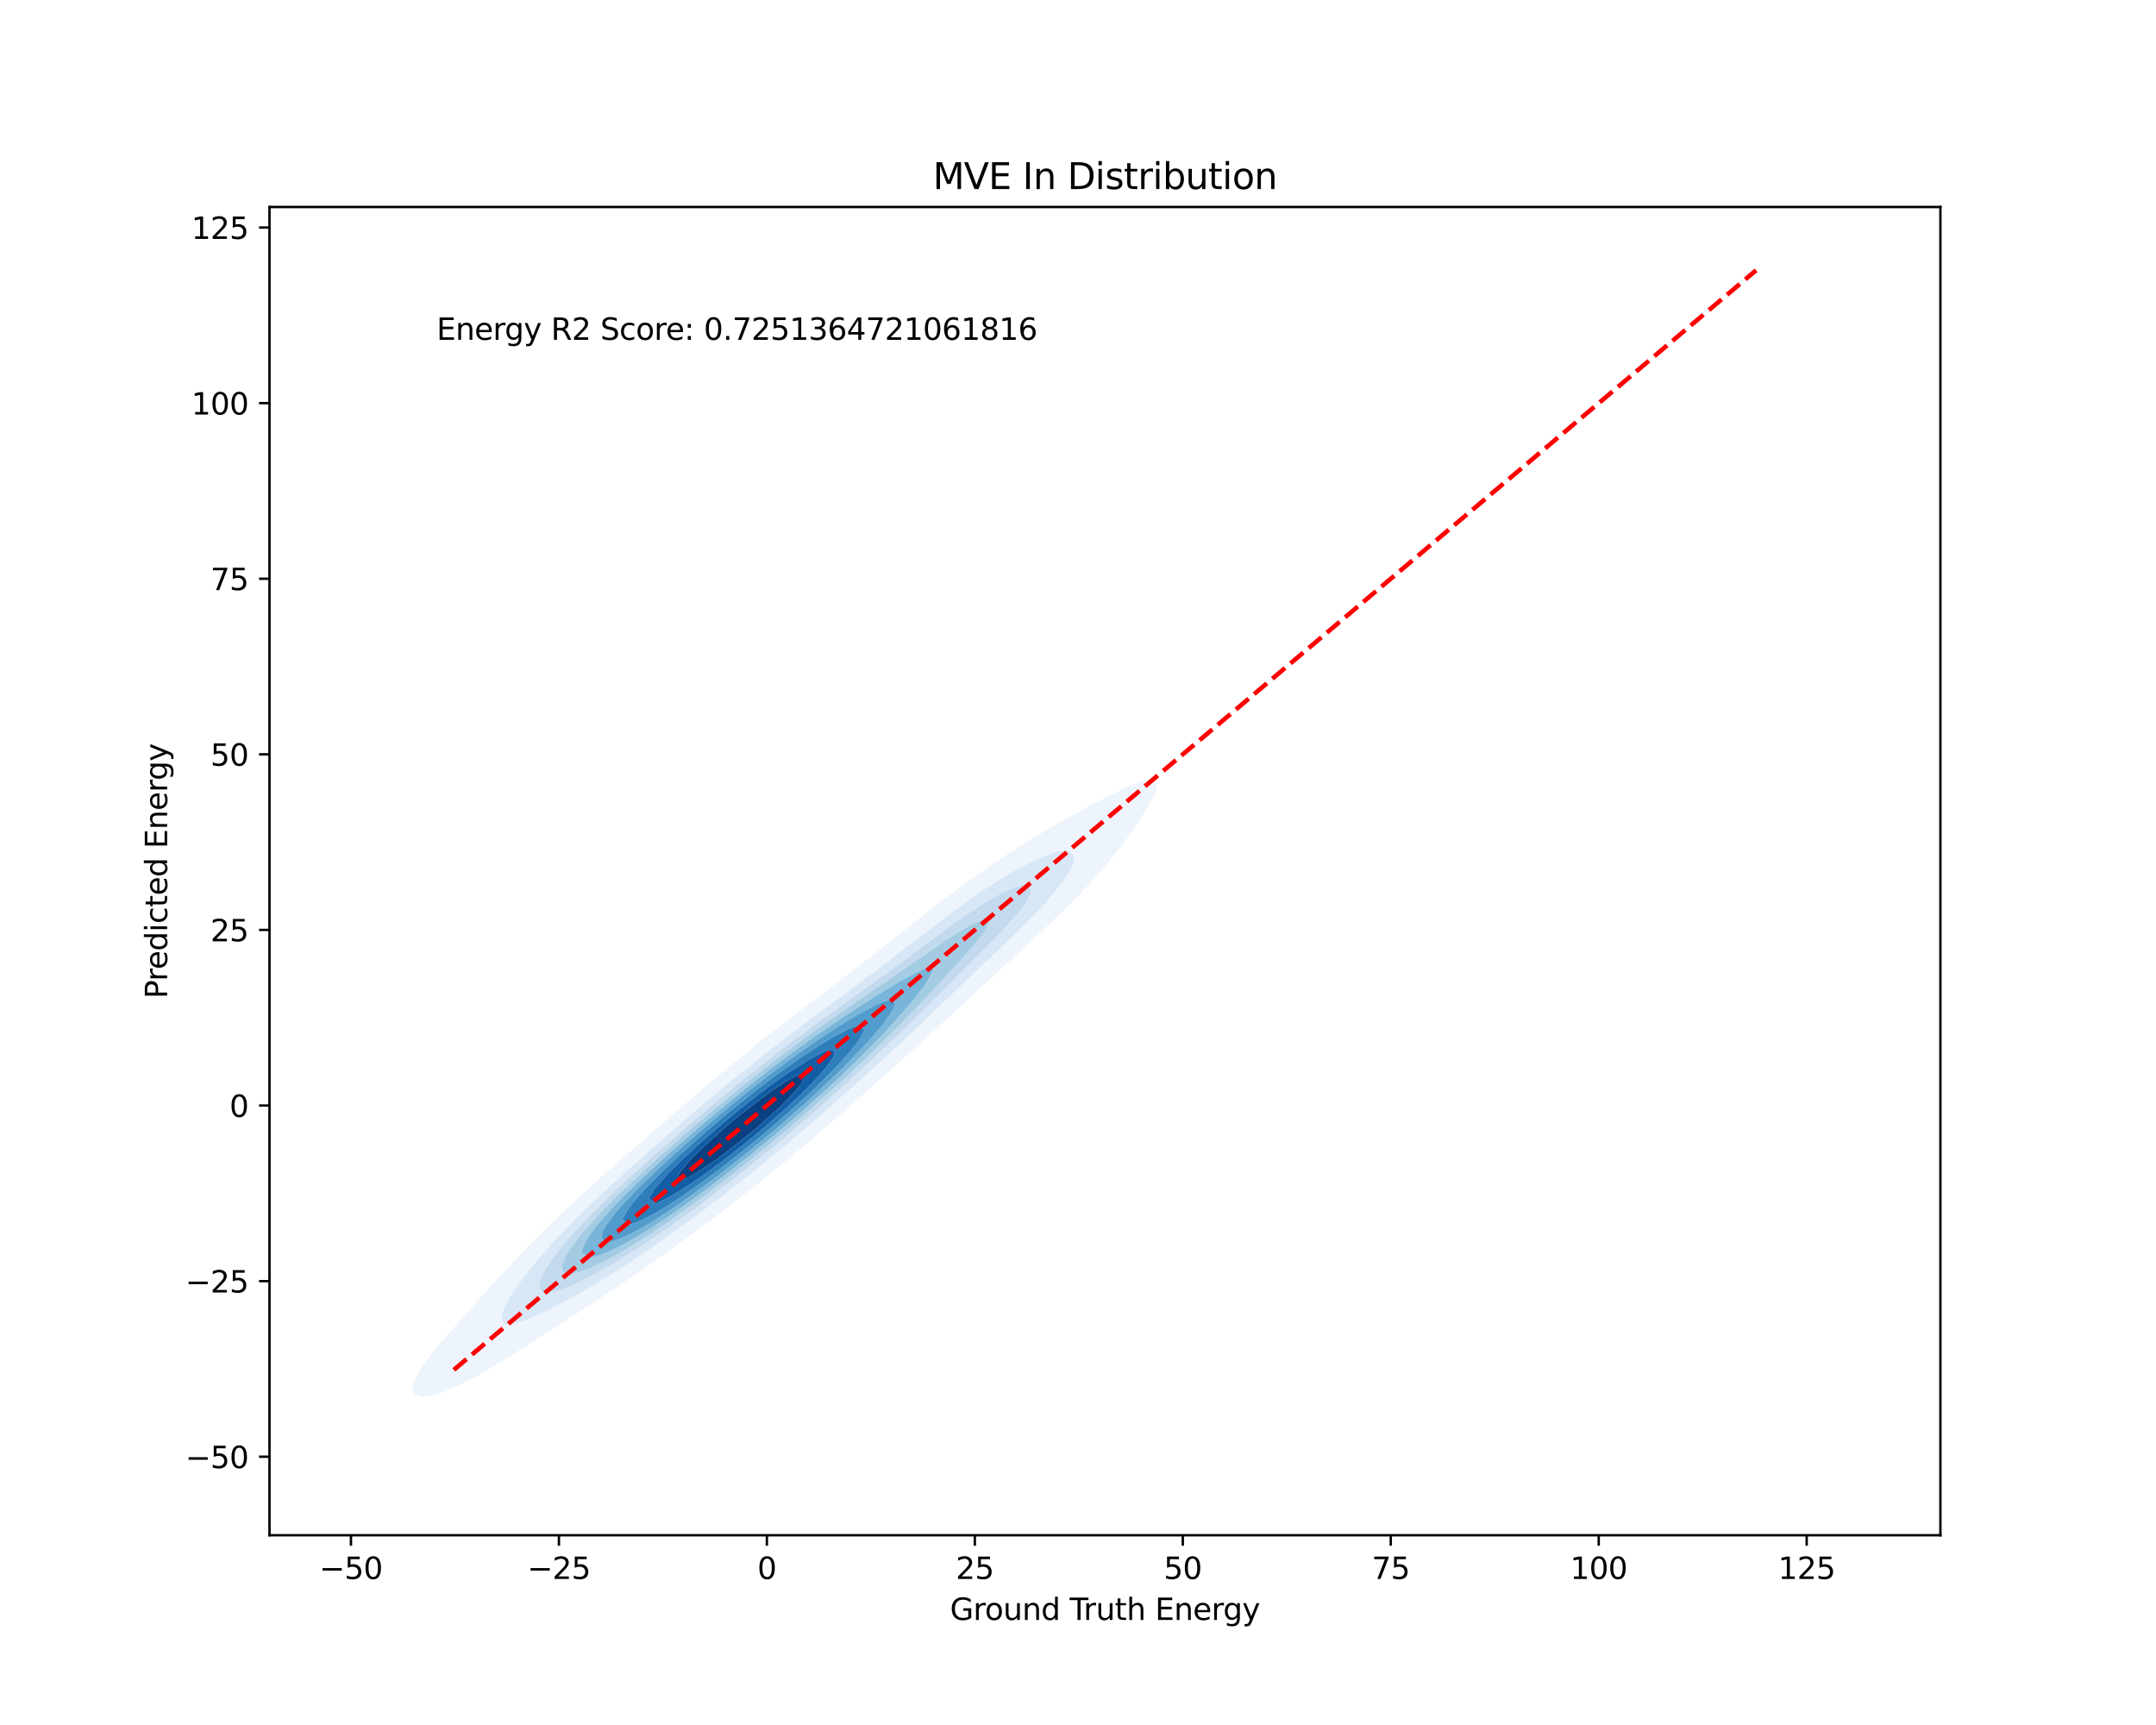 <?xml version="1.0" encoding="utf-8" standalone="no"?>
<!DOCTYPE svg PUBLIC "-//W3C//DTD SVG 1.1//EN"
  "http://www.w3.org/Graphics/SVG/1.1/DTD/svg11.dtd">
<svg xmlns:xlink="http://www.w3.org/1999/xlink" width="720pt" height="576pt" viewBox="0 0 720 576" xmlns="http://www.w3.org/2000/svg" version="1.1">
 <defs>
  <style type="text/css">*{stroke-linejoin: round; stroke-linecap: butt}</style>
 </defs>
 <g id="figure_1">
  <g id="patch_1">
   <path d="M 0 576 
L 720 576 
L 720 0 
L 0 0 
z
" style="fill: #ffffff"/>
  </g>
  <g id="axes_1">
   <g id="patch_2">
    <path d="M 90 512.64 
L 648 512.64 
L 648 69.12 
L 90 69.12 
z
" style="fill: #ffffff"/>
   </g>
   <g id="QuadContourSet_1">
    <path d="M 140.472 466.334 
L 143.276 466.171 
L 146.08 465.479 
L 146.101 465.471 
L 148.884 464.481 
L 150.764 463.656 
L 151.688 463.29 
L 154.492 461.953 
L 154.695 461.842 
L 157.296 460.519 
L 158.156 460.028 
L 160.101 458.988 
L 161.408 458.214 
L 162.905 457.379 
L 164.512 456.4 
L 165.709 455.709 
L 167.513 454.585 
L 168.513 453.993 
L 170.442 452.771 
L 171.317 452.243 
L 173.325 450.957 
L 174.121 450.47 
L 176.177 449.143 
L 176.925 448.681 
L 179.011 447.329 
L 179.729 446.883 
L 181.835 445.514 
L 182.533 445.079 
L 184.653 443.7 
L 185.337 443.273 
L 187.468 441.886 
L 188.141 441.464 
L 190.278 440.072 
L 190.945 439.652 
L 193.08 438.258 
L 193.749 437.834 
L 195.873 436.443 
L 196.553 436.01 
L 198.652 434.629 
L 199.357 434.175 
L 201.413 432.815 
L 202.161 432.328 
L 204.154 431.001 
L 204.965 430.465 
L 206.872 429.187 
L 207.769 428.585 
L 209.564 427.372 
L 210.573 426.685 
L 212.227 425.558 
L 213.377 424.763 
L 214.861 423.744 
L 216.181 422.816 
L 217.461 421.93 
L 218.985 420.842 
L 220.026 420.116 
L 221.789 418.837 
L 222.551 418.301 
L 224.593 416.799 
L 225.034 416.487 
L 227.397 414.724 
L 227.468 414.673 
L 229.984 412.859 
L 230.201 412.695 
L 232.498 411.045 
L 233.005 410.657 
L 234.978 409.23 
L 235.809 408.587 
L 237.419 407.416 
L 238.613 406.481 
L 239.816 405.602 
L 241.417 404.333 
L 242.159 403.788 
L 244.221 402.135 
L 244.44 401.973 
L 246.799 400.159 
L 247.025 399.975 
L 249.2 398.345 
L 249.829 397.827 
L 251.548 396.531 
L 252.633 395.627 
L 253.833 394.717 
L 255.437 393.362 
L 256.039 392.902 
L 258.187 391.088 
L 258.241 391.042 
L 260.517 389.274 
L 261.045 388.815 
L 262.779 387.46 
L 263.849 386.516 
L 264.955 385.646 
L 266.653 384.128 
L 267.027 383.831 
L 269.173 382.017 
L 269.457 381.76 
L 271.395 380.203 
L 272.261 379.41 
L 273.525 378.389 
L 275.065 376.962 
L 275.542 376.575 
L 277.607 374.76 
L 277.869 374.516 
L 279.786 372.946 
L 280.673 372.111 
L 281.865 371.132 
L 283.477 369.602 
L 283.823 369.318 
L 285.903 367.504 
L 286.281 367.143 
L 288.038 365.689 
L 289.085 364.687 
L 290.066 363.875 
L 291.889 362.121 
L 291.962 362.061 
L 294.114 360.247 
L 294.693 359.688 
L 296.2 358.433 
L 297.497 357.178 
L 298.17 356.618 
L 300.12 354.804 
L 300.302 354.628 
L 302.25 352.99 
L 303.106 352.157 
L 304.275 351.176 
L 305.91 349.579 
L 306.169 349.362 
L 308.227 347.547 
L 308.714 347.07 
L 310.29 345.733 
L 311.518 344.524 
L 312.232 343.919 
L 314.14 342.105 
L 314.322 341.925 
L 316.228 340.291 
L 317.126 339.4 
L 318.206 338.476 
L 319.93 336.763 
L 320.048 336.662 
L 322.112 334.848 
L 322.734 334.229 
L 324.12 333.034 
L 325.538 331.624 
L 326.008 331.219 
L 327.968 329.405 
L 328.342 329.034 
L 330.008 327.591 
L 331.146 326.463 
L 331.941 325.777 
L 333.817 323.963 
L 333.95 323.831 
L 335.888 322.148 
L 336.754 321.292 
L 337.862 320.334 
L 339.558 318.655 
L 339.714 318.52 
L 341.752 316.706 
L 342.362 316.1 
L 343.749 314.892 
L 345.166 313.477 
L 345.625 313.077 
L 347.561 311.263 
L 347.97 310.85 
L 349.55 309.449 
L 350.774 308.198 
L 351.408 307.635 
L 353.257 305.821 
L 353.578 305.484 
L 355.194 304.006 
L 356.382 302.743 
L 356.981 302.192 
L 358.769 300.378 
L 359.186 299.916 
L 360.602 298.564 
L 361.99 297.001 
L 362.251 296.75 
L 364.011 294.935 
L 364.794 294.008 
L 365.672 293.121 
L 367.242 291.307 
L 367.598 290.859 
L 368.873 289.493 
L 370.311 287.679 
L 370.402 287.556 
L 371.878 285.864 
L 373.206 284.075 
L 373.227 284.05 
L 374.697 282.236 
L 375.974 280.422 
L 376.01 280.366 
L 377.338 278.608 
L 378.561 276.793 
L 378.814 276.386 
L 379.813 274.979 
L 380.982 273.165 
L 381.618 272.118 
L 382.138 271.351 
L 383.228 269.537 
L 384.297 267.722 
L 384.422 267.469 
L 385.233 265.908 
L 386.001 264.094 
L 386.484 262.28 
L 385.393 260.465 
L 384.422 260.222 
L 383.383 260.465 
L 381.618 260.804 
L 378.814 261.808 
L 377.809 262.28 
L 376.01 263.014 
L 373.764 264.094 
L 373.206 264.327 
L 370.402 265.714 
L 370.055 265.908 
L 367.598 267.142 
L 366.56 267.722 
L 364.794 268.61 
L 363.141 269.537 
L 361.99 270.118 
L 359.798 271.351 
L 359.186 271.663 
L 356.535 273.165 
L 356.382 273.244 
L 353.578 274.831 
L 353.334 274.979 
L 350.774 276.436 
L 350.192 276.793 
L 347.97 278.081 
L 347.122 278.608 
L 345.166 279.765 
L 344.123 280.422 
L 342.362 281.489 
L 341.195 282.236 
L 339.558 283.254 
L 338.333 284.05 
L 336.754 285.059 
L 335.535 285.864 
L 333.95 286.905 
L 332.8 287.679 
L 331.146 288.794 
L 330.124 289.493 
L 328.342 290.729 
L 327.509 291.307 
L 325.538 292.71 
L 324.955 293.121 
L 322.734 294.744 
L 322.466 294.935 
L 320.01 296.75 
L 319.93 296.809 
L 317.518 298.564 
L 317.126 298.863 
L 315.069 300.378 
L 314.322 300.96 
L 312.667 302.192 
L 311.518 303.104 
L 310.318 304.006 
L 308.714 305.299 
L 308.025 305.821 
L 305.91 307.549 
L 305.796 307.635 
L 303.457 309.449 
L 303.106 309.736 
L 301.113 311.263 
L 300.302 311.931 
L 298.806 313.077 
L 297.497 314.156 
L 296.536 314.892 
L 294.693 316.41 
L 294.304 316.706 
L 292.035 318.52 
L 291.889 318.637 
L 289.646 320.334 
L 289.085 320.785 
L 287.271 322.148 
L 286.281 322.938 
L 284.908 323.963 
L 283.477 325.098 
L 282.561 325.777 
L 280.673 327.266 
L 280.233 327.591 
L 277.907 329.405 
L 277.869 329.434 
L 275.438 331.219 
L 275.065 331.509 
L 272.986 333.034 
L 272.261 333.598 
L 270.558 334.848 
L 269.457 335.709 
L 268.161 336.662 
L 266.653 337.85 
L 265.805 338.476 
L 263.849 340.033 
L 263.502 340.291 
L 261.181 342.105 
L 261.045 342.214 
L 258.771 343.919 
L 258.241 344.349 
L 256.41 345.733 
L 255.437 346.534 
L 254.107 347.547 
L 252.633 348.78 
L 251.875 349.362 
L 249.829 351.1 
L 249.732 351.176 
L 247.426 352.99 
L 247.025 353.333 
L 245.143 354.804 
L 244.221 355.605 
L 242.933 356.618 
L 241.417 357.956 
L 240.815 358.433 
L 238.728 360.247 
L 238.613 360.349 
L 236.464 362.061 
L 235.809 362.648 
L 234.276 363.875 
L 233.005 365.028 
L 232.181 365.689 
L 230.201 367.504 
L 230.201 367.504 
L 227.952 369.318 
L 227.397 369.827 
L 225.782 371.132 
L 224.593 372.23 
L 223.708 372.946 
L 221.789 374.733 
L 221.755 374.76 
L 219.536 376.575 
L 218.985 377.087 
L 217.386 378.389 
L 216.181 379.517 
L 215.338 380.203 
L 213.402 382.017 
L 213.377 382.041 
L 211.194 383.831 
L 210.573 384.418 
L 209.077 385.646 
L 207.769 386.891 
L 207.076 387.46 
L 205.114 389.274 
L 204.965 389.417 
L 202.953 391.088 
L 202.161 391.854 
L 200.901 392.902 
L 199.357 394.409 
L 198.988 394.717 
L 196.959 396.531 
L 196.553 396.933 
L 194.887 398.345 
L 193.749 399.484 
L 192.954 400.159 
L 191.096 401.973 
L 190.945 402.128 
L 189.034 403.788 
L 188.141 404.71 
L 187.117 405.602 
L 185.369 407.416 
L 185.337 407.45 
L 183.348 409.23 
L 182.533 410.104 
L 181.486 411.045 
L 179.791 412.859 
L 179.729 412.927 
L 177.843 414.673 
L 176.925 415.698 
L 176.073 416.487 
L 174.381 418.301 
L 174.121 418.601 
L 172.54 420.116 
L 171.317 421.531 
L 170.9 421.93 
L 169.161 423.744 
L 168.513 424.513 
L 167.454 425.558 
L 165.884 427.372 
L 165.709 427.586 
L 164.135 429.187 
L 162.905 430.669 
L 162.575 431.001 
L 160.895 432.815 
L 160.101 433.782 
L 159.276 434.629 
L 157.699 436.443 
L 157.296 436.936 
L 156.036 438.258 
L 154.521 440.072 
L 154.492 440.107 
L 152.833 441.886 
L 151.688 443.267 
L 151.276 443.7 
L 149.672 445.514 
L 148.884 446.483 
L 148.104 447.329 
L 146.586 449.143 
L 146.08 449.793 
L 145.064 450.957 
L 143.646 452.771 
L 143.276 453.289 
L 142.248 454.585 
L 140.982 456.4 
L 140.472 457.233 
L 139.811 458.214 
L 138.838 460.028 
L 138.088 461.842 
L 137.704 463.656 
L 138.44 465.471 
z
M 168.192 441.886 
L 167.459 440.072 
L 167.78 438.258 
L 168.477 436.443 
L 168.513 436.381 
L 169.449 434.629 
L 170.496 432.815 
L 171.317 431.585 
L 171.671 431.001 
L 172.894 429.187 
L 174.121 427.544 
L 174.236 427.372 
L 175.567 425.558 
L 176.925 423.903 
L 177.04 423.744 
L 178.462 421.93 
L 179.729 420.504 
L 180.033 420.116 
L 181.558 418.301 
L 182.533 417.275 
L 183.189 416.487 
L 184.854 414.673 
L 185.337 414.192 
L 186.508 412.859 
L 188.141 411.237 
L 188.312 411.045 
L 190.008 409.23 
L 190.945 408.343 
L 191.807 407.416 
L 193.727 405.602 
L 193.749 405.583 
L 195.481 403.788 
L 196.553 402.815 
L 197.376 401.973 
L 199.357 400.184 
L 199.381 400.159 
L 201.21 398.345 
L 202.161 397.512 
L 203.159 396.531 
L 204.965 394.952 
L 205.207 394.717 
L 207.156 392.902 
L 207.769 392.379 
L 209.121 391.088 
L 210.573 389.851 
L 211.183 389.274 
L 213.296 387.46 
L 213.377 387.392 
L 215.245 385.646 
L 216.181 384.862 
L 217.292 383.831 
L 218.985 382.416 
L 219.419 382.017 
L 221.528 380.203 
L 221.789 379.987 
L 223.538 378.389 
L 224.593 377.518 
L 225.634 376.575 
L 227.397 375.123 
L 227.801 374.76 
L 229.945 372.946 
L 230.201 372.738 
L 231.996 371.132 
L 233.005 370.312 
L 234.128 369.318 
L 235.809 367.956 
L 236.326 367.504 
L 238.561 365.689 
L 238.613 365.648 
L 240.649 363.875 
L 241.417 363.262 
L 242.814 362.061 
L 244.221 360.944 
L 245.043 360.247 
L 247.025 358.684 
L 247.326 358.433 
L 249.58 356.618 
L 249.829 356.424 
L 251.78 354.804 
L 252.633 354.144 
L 254.045 352.99 
L 255.437 351.92 
L 256.363 351.176 
L 258.241 349.745 
L 258.725 349.362 
L 261.045 347.61 
L 261.125 347.547 
L 263.453 345.733 
L 263.849 345.437 
L 265.803 343.919 
L 266.653 343.288 
L 268.197 342.105 
L 269.457 341.175 
L 270.625 340.291 
L 272.261 339.091 
L 273.082 338.476 
L 275.065 337.028 
L 275.559 336.662 
L 277.869 334.981 
L 278.05 334.848 
L 280.514 333.034 
L 280.673 332.917 
L 282.938 331.219 
L 283.477 330.824 
L 285.372 329.405 
L 286.281 328.737 
L 287.808 327.591 
L 289.085 326.647 
L 290.242 325.777 
L 291.889 324.553 
L 292.67 323.963 
L 294.693 322.449 
L 295.089 322.148 
L 297.497 320.335 
L 297.498 320.334 
L 299.817 318.52 
L 300.302 318.15 
L 302.144 316.706 
L 303.106 315.969 
L 304.482 314.892 
L 305.91 313.796 
L 306.833 313.077 
L 308.714 311.638 
L 309.198 311.263 
L 311.518 309.498 
L 311.582 309.449 
L 313.937 307.635 
L 314.322 307.345 
L 316.329 305.821 
L 317.126 305.228 
L 318.772 304.006 
L 319.93 303.159 
L 321.269 302.192 
L 322.734 301.141 
L 323.825 300.378 
L 325.538 299.178 
L 326.448 298.564 
L 328.342 297.272 
L 329.148 296.75 
L 331.146 295.429 
L 331.942 294.935 
L 333.95 293.653 
L 334.851 293.121 
L 336.754 291.952 
L 337.908 291.307 
L 339.558 290.335 
L 341.156 289.493 
L 342.362 288.815 
L 344.658 287.679 
L 345.166 287.407 
L 347.97 286.138 
L 348.736 285.864 
L 350.774 285.05 
L 353.578 284.216 
L 355.184 284.05 
L 356.382 283.904 
L 356.928 284.05 
L 358.779 285.864 
L 358.57 287.679 
L 357.884 289.493 
L 356.956 291.307 
L 356.382 292.181 
L 355.803 293.121 
L 354.535 294.935 
L 353.578 296.144 
L 353.13 296.75 
L 351.662 298.564 
L 350.774 299.554 
L 350.087 300.378 
L 348.46 302.192 
L 347.97 302.694 
L 346.783 304.006 
L 345.166 305.651 
L 345.01 305.821 
L 343.268 307.635 
L 342.362 308.506 
L 341.448 309.449 
L 339.558 311.263 
L 339.558 311.263 
L 337.748 313.077 
L 336.754 314 
L 335.858 314.892 
L 333.95 316.669 
L 333.912 316.706 
L 332.068 318.52 
L 331.146 319.364 
L 330.161 320.334 
L 328.342 322.012 
L 328.204 322.148 
L 326.35 323.963 
L 325.538 324.704 
L 324.456 325.777 
L 322.734 327.365 
L 322.507 327.591 
L 320.654 329.405 
L 319.93 330.065 
L 318.778 331.219 
L 317.126 332.74 
L 316.834 333.034 
L 314.974 334.848 
L 314.322 335.44 
L 313.105 336.662 
L 311.518 338.111 
L 311.155 338.476 
L 309.269 340.291 
L 308.714 340.788 
L 307.396 342.105 
L 305.91 343.442 
L 305.432 343.919 
L 303.493 345.733 
L 303.106 346.075 
L 301.614 347.547 
L 300.302 348.708 
L 299.638 349.362 
L 297.615 351.176 
L 297.497 351.278 
L 295.74 352.99 
L 294.693 353.9 
L 293.761 354.804 
L 291.889 356.434 
L 291.699 356.618 
L 289.759 358.433 
L 289.085 359.01 
L 287.791 360.247 
L 286.281 361.54 
L 285.733 362.061 
L 283.655 363.875 
L 283.477 364.025 
L 281.71 365.689 
L 280.673 366.564 
L 279.668 367.504 
L 277.869 369.018 
L 277.546 369.318 
L 275.487 371.132 
L 275.065 371.482 
L 273.47 372.946 
L 272.261 373.946 
L 271.365 374.76 
L 269.457 376.333 
L 269.188 376.575 
L 267.082 378.389 
L 266.653 378.737 
L 265.004 380.203 
L 263.849 381.136 
L 262.844 382.017 
L 261.045 383.462 
L 260.619 383.831 
L 258.381 385.646 
L 258.241 385.756 
L 256.251 387.46 
L 255.437 388.099 
L 254.046 389.274 
L 252.633 390.377 
L 251.779 391.088 
L 249.829 392.599 
L 249.46 392.902 
L 247.129 394.717 
L 247.025 394.796 
L 244.891 396.531 
L 244.221 397.038 
L 242.592 398.345 
L 241.417 399.229 
L 240.241 400.159 
L 238.613 401.375 
L 237.845 401.973 
L 235.809 403.482 
L 235.411 403.788 
L 233.005 405.556 
L 232.944 405.602 
L 230.533 407.416 
L 230.201 407.657 
L 228.093 409.23 
L 227.397 409.731 
L 225.606 411.045 
L 224.593 411.765 
L 223.072 412.859 
L 221.789 413.762 
L 220.496 414.673 
L 218.985 415.722 
L 217.876 416.487 
L 216.181 417.649 
L 215.211 418.301 
L 213.377 419.54 
L 212.501 420.116 
L 210.573 421.398 
L 209.742 421.93 
L 207.769 423.22 
L 206.928 423.744 
L 204.965 425.006 
L 204.055 425.558 
L 202.161 426.754 
L 201.114 427.372 
L 199.357 428.462 
L 198.098 429.187 
L 196.553 430.128 
L 194.997 431.001 
L 193.749 431.748 
L 191.8 432.815 
L 190.945 433.318 
L 188.496 434.629 
L 188.141 434.835 
L 185.337 436.305 
L 185.035 436.443 
L 182.533 437.723 
L 181.324 438.258 
L 179.729 439.052 
L 177.338 440.072 
L 176.925 440.272 
L 174.121 441.312 
L 171.965 441.886 
L 171.317 442.092 
L 168.513 442.084 
z
" clip-path="url(#p52aed83360)" style="fill: #edf4fc"/>
    <path d="M 168.513 442.084 
L 171.317 442.092 
L 171.965 441.886 
L 174.121 441.312 
L 176.925 440.272 
L 177.338 440.072 
L 179.729 439.052 
L 181.324 438.258 
L 182.533 437.723 
L 185.035 436.443 
L 185.337 436.305 
L 188.141 434.835 
L 188.496 434.629 
L 190.945 433.318 
L 191.8 432.815 
L 193.749 431.748 
L 194.997 431.001 
L 196.553 430.128 
L 198.098 429.187 
L 199.357 428.462 
L 201.114 427.372 
L 202.161 426.754 
L 204.055 425.558 
L 204.965 425.006 
L 206.928 423.744 
L 207.769 423.22 
L 209.742 421.93 
L 210.573 421.398 
L 212.501 420.116 
L 213.377 419.54 
L 215.211 418.301 
L 216.181 417.649 
L 217.876 416.487 
L 218.985 415.722 
L 220.496 414.673 
L 221.789 413.762 
L 223.072 412.859 
L 224.593 411.765 
L 225.606 411.045 
L 227.397 409.731 
L 228.093 409.23 
L 230.201 407.657 
L 230.533 407.416 
L 232.944 405.602 
L 233.005 405.556 
L 235.411 403.788 
L 235.809 403.482 
L 237.845 401.973 
L 238.613 401.375 
L 240.241 400.159 
L 241.417 399.229 
L 242.592 398.345 
L 244.221 397.038 
L 244.891 396.531 
L 247.025 394.796 
L 247.129 394.717 
L 249.46 392.902 
L 249.829 392.599 
L 251.779 391.088 
L 252.633 390.377 
L 254.046 389.274 
L 255.437 388.099 
L 256.251 387.46 
L 258.241 385.756 
L 258.381 385.646 
L 260.619 383.831 
L 261.045 383.462 
L 262.844 382.017 
L 263.849 381.136 
L 265.004 380.203 
L 266.653 378.737 
L 267.082 378.389 
L 269.188 376.575 
L 269.457 376.333 
L 271.365 374.76 
L 272.261 373.946 
L 273.47 372.946 
L 275.065 371.482 
L 275.487 371.132 
L 277.546 369.318 
L 277.869 369.018 
L 279.668 367.504 
L 280.673 366.564 
L 281.71 365.689 
L 283.477 364.025 
L 283.655 363.875 
L 285.733 362.061 
L 286.281 361.54 
L 287.791 360.247 
L 289.085 359.01 
L 289.759 358.433 
L 291.699 356.618 
L 291.889 356.434 
L 293.761 354.804 
L 294.693 353.9 
L 295.74 352.99 
L 297.497 351.278 
L 297.615 351.176 
L 299.638 349.362 
L 300.302 348.708 
L 301.614 347.547 
L 303.106 346.075 
L 303.493 345.733 
L 305.432 343.919 
L 305.91 343.442 
L 307.396 342.105 
L 308.714 340.788 
L 309.269 340.291 
L 311.155 338.476 
L 311.518 338.111 
L 313.105 336.662 
L 314.322 335.44 
L 314.974 334.848 
L 316.834 333.034 
L 317.126 332.74 
L 318.778 331.219 
L 319.93 330.065 
L 320.654 329.405 
L 322.507 327.591 
L 322.734 327.365 
L 324.456 325.777 
L 325.538 324.704 
L 326.35 323.963 
L 328.204 322.148 
L 328.342 322.012 
L 330.161 320.334 
L 331.146 319.364 
L 332.068 318.52 
L 333.912 316.706 
L 333.95 316.669 
L 335.858 314.892 
L 336.754 314 
L 337.748 313.077 
L 339.558 311.263 
L 339.558 311.263 
L 341.448 309.449 
L 342.362 308.506 
L 343.268 307.635 
L 345.01 305.821 
L 345.166 305.651 
L 346.783 304.006 
L 347.97 302.694 
L 348.46 302.192 
L 350.087 300.378 
L 350.774 299.554 
L 351.662 298.564 
L 353.13 296.75 
L 353.578 296.144 
L 354.535 294.935 
L 355.803 293.121 
L 356.382 292.181 
L 356.956 291.307 
L 357.884 289.493 
L 358.57 287.679 
L 358.779 285.864 
L 356.928 284.05 
L 356.382 283.904 
L 355.184 284.05 
L 353.578 284.216 
L 350.774 285.05 
L 348.736 285.864 
L 347.97 286.138 
L 345.166 287.407 
L 344.658 287.679 
L 342.362 288.815 
L 341.156 289.493 
L 339.558 290.335 
L 337.908 291.307 
L 336.754 291.952 
L 334.851 293.121 
L 333.95 293.653 
L 331.942 294.935 
L 331.146 295.429 
L 329.148 296.75 
L 328.342 297.272 
L 326.448 298.564 
L 325.538 299.178 
L 323.825 300.378 
L 322.734 301.141 
L 321.269 302.192 
L 319.93 303.159 
L 318.772 304.006 
L 317.126 305.228 
L 316.329 305.821 
L 314.322 307.345 
L 313.937 307.635 
L 311.582 309.449 
L 311.518 309.498 
L 309.198 311.263 
L 308.714 311.638 
L 306.833 313.077 
L 305.91 313.796 
L 304.482 314.892 
L 303.106 315.969 
L 302.144 316.706 
L 300.302 318.15 
L 299.817 318.52 
L 297.498 320.334 
L 297.497 320.335 
L 295.089 322.148 
L 294.693 322.449 
L 292.67 323.963 
L 291.889 324.553 
L 290.242 325.777 
L 289.085 326.647 
L 287.808 327.591 
L 286.281 328.737 
L 285.372 329.405 
L 283.477 330.824 
L 282.938 331.219 
L 280.673 332.917 
L 280.514 333.034 
L 278.05 334.848 
L 277.869 334.981 
L 275.559 336.662 
L 275.065 337.028 
L 273.082 338.476 
L 272.261 339.091 
L 270.625 340.291 
L 269.457 341.175 
L 268.197 342.105 
L 266.653 343.288 
L 265.803 343.919 
L 263.849 345.437 
L 263.453 345.733 
L 261.125 347.547 
L 261.045 347.61 
L 258.725 349.362 
L 258.241 349.745 
L 256.363 351.176 
L 255.437 351.92 
L 254.045 352.99 
L 252.633 354.144 
L 251.78 354.804 
L 249.829 356.424 
L 249.58 356.618 
L 247.326 358.433 
L 247.025 358.684 
L 245.043 360.247 
L 244.221 360.944 
L 242.814 362.061 
L 241.417 363.262 
L 240.649 363.875 
L 238.613 365.648 
L 238.561 365.689 
L 236.326 367.504 
L 235.809 367.956 
L 234.128 369.318 
L 233.005 370.312 
L 231.996 371.132 
L 230.201 372.738 
L 229.945 372.946 
L 227.801 374.76 
L 227.397 375.123 
L 225.634 376.575 
L 224.593 377.518 
L 223.538 378.389 
L 221.789 379.987 
L 221.528 380.203 
L 219.419 382.017 
L 218.985 382.416 
L 217.292 383.831 
L 216.181 384.862 
L 215.245 385.646 
L 213.377 387.392 
L 213.296 387.46 
L 211.183 389.274 
L 210.573 389.851 
L 209.121 391.088 
L 207.769 392.379 
L 207.156 392.902 
L 205.207 394.717 
L 204.965 394.952 
L 203.159 396.531 
L 202.161 397.512 
L 201.21 398.345 
L 199.381 400.159 
L 199.357 400.184 
L 197.376 401.973 
L 196.553 402.815 
L 195.481 403.788 
L 193.749 405.583 
L 193.727 405.602 
L 191.807 407.416 
L 190.945 408.343 
L 190.008 409.23 
L 188.312 411.045 
L 188.141 411.237 
L 186.508 412.859 
L 185.337 414.192 
L 184.854 414.673 
L 183.189 416.487 
L 182.533 417.275 
L 181.558 418.301 
L 180.033 420.116 
L 179.729 420.504 
L 178.462 421.93 
L 177.04 423.744 
L 176.925 423.903 
L 175.567 425.558 
L 174.236 427.372 
L 174.121 427.544 
L 172.894 429.187 
L 171.671 431.001 
L 171.317 431.585 
L 170.496 432.815 
L 169.449 434.629 
L 168.513 436.381 
L 168.477 436.443 
L 167.78 438.258 
L 167.459 440.072 
L 168.192 441.886 
z
M 180.865 431.001 
L 180.066 429.187 
L 180.506 427.372 
L 181.273 425.558 
L 182.242 423.744 
L 182.533 423.318 
L 183.404 421.93 
L 184.654 420.116 
L 185.337 419.251 
L 186.021 418.301 
L 187.448 416.487 
L 188.141 415.698 
L 188.959 414.673 
L 190.535 412.859 
L 190.945 412.429 
L 192.138 411.045 
L 193.749 409.359 
L 193.861 409.23 
L 195.528 407.416 
L 196.553 406.41 
L 197.302 405.602 
L 199.134 403.788 
L 199.357 403.579 
L 200.915 401.973 
L 202.161 400.814 
L 202.805 400.159 
L 204.731 398.345 
L 204.965 398.136 
L 206.596 396.531 
L 207.769 395.483 
L 208.558 394.717 
L 210.573 392.923 
L 210.594 392.902 
L 212.506 391.088 
L 213.377 390.333 
L 214.503 389.274 
L 216.181 387.823 
L 216.571 387.46 
L 218.608 385.646 
L 218.985 385.326 
L 220.611 383.831 
L 221.789 382.834 
L 222.686 382.017 
L 224.593 380.407 
L 224.818 380.203 
L 226.877 378.389 
L 227.397 377.956 
L 228.941 376.575 
L 230.201 375.529 
L 231.068 374.76 
L 233.005 373.158 
L 233.247 372.946 
L 235.365 371.132 
L 235.809 370.77 
L 237.478 369.318 
L 238.613 368.396 
L 239.651 367.504 
L 241.417 366.077 
L 241.874 365.689 
L 244.113 363.875 
L 244.221 363.789 
L 246.276 362.061 
L 247.025 361.467 
L 248.498 360.247 
L 249.829 359.201 
L 250.771 358.433 
L 252.633 356.982 
L 253.087 356.618 
L 255.437 354.804 
L 255.437 354.804 
L 257.715 352.99 
L 258.241 352.589 
L 260.046 351.176 
L 261.045 350.421 
L 262.421 349.362 
L 263.849 348.293 
L 264.835 347.547 
L 266.653 346.2 
L 267.281 345.733 
L 269.457 344.136 
L 269.754 343.919 
L 272.248 342.105 
L 272.261 342.095 
L 274.714 340.291 
L 275.065 340.035 
L 277.21 338.476 
L 277.869 338 
L 279.729 336.662 
L 280.673 335.983 
L 282.264 334.848 
L 283.477 333.977 
L 284.808 333.034 
L 286.281 331.977 
L 287.355 331.219 
L 289.085 329.977 
L 289.898 329.405 
L 291.889 327.971 
L 292.43 327.591 
L 294.693 325.954 
L 294.945 325.777 
L 297.436 323.963 
L 297.497 323.917 
L 299.9 322.148 
L 300.302 321.849 
L 302.355 320.334 
L 303.106 319.77 
L 304.8 318.52 
L 305.91 317.684 
L 307.239 316.706 
L 308.714 315.594 
L 309.676 314.892 
L 311.518 313.508 
L 312.116 313.077 
L 314.322 311.436 
L 314.566 311.263 
L 317.044 309.449 
L 317.126 309.388 
L 319.586 307.635 
L 319.93 307.385 
L 322.198 305.821 
L 322.734 305.441 
L 324.899 304.006 
L 325.538 303.569 
L 327.719 302.192 
L 328.342 301.783 
L 330.701 300.378 
L 331.146 300.1 
L 333.909 298.564 
L 333.95 298.54 
L 336.754 297.196 
L 337.961 296.75 
L 339.558 296.095 
L 342.362 295.496 
L 344.391 296.75 
L 344.071 298.564 
L 343.207 300.378 
L 342.362 301.714 
L 342.052 302.192 
L 340.66 304.006 
L 339.558 305.369 
L 339.19 305.821 
L 337.603 307.635 
L 336.754 308.557 
L 335.939 309.449 
L 334.251 311.263 
L 333.95 311.567 
L 332.485 313.077 
L 331.146 314.438 
L 330.704 314.892 
L 328.914 316.706 
L 328.342 317.265 
L 327.093 318.52 
L 325.538 320.063 
L 325.269 320.334 
L 323.461 322.148 
L 322.734 322.855 
L 321.638 323.963 
L 319.93 325.654 
L 319.81 325.777 
L 318.02 327.591 
L 317.126 328.461 
L 316.206 329.405 
L 314.377 331.219 
L 314.322 331.273 
L 312.603 333.034 
L 311.518 334.086 
L 310.781 334.848 
L 308.95 336.662 
L 308.714 336.886 
L 307.16 338.476 
L 305.91 339.671 
L 305.307 340.291 
L 303.455 342.105 
L 303.106 342.43 
L 301.634 343.919 
L 300.302 345.164 
L 299.739 345.733 
L 297.847 347.547 
L 297.497 347.865 
L 295.992 349.362 
L 294.693 350.546 
L 294.058 351.176 
L 292.104 352.99 
L 291.889 353.181 
L 290.223 354.804 
L 289.085 355.818 
L 288.26 356.618 
L 286.281 358.384 
L 286.23 358.433 
L 284.322 360.247 
L 283.477 360.983 
L 282.341 362.061 
L 280.673 363.515 
L 280.29 363.875 
L 278.275 365.689 
L 277.869 366.036 
L 276.288 367.504 
L 275.065 368.546 
L 274.226 369.318 
L 272.261 370.988 
L 272.102 371.132 
L 270.069 372.946 
L 269.457 373.457 
L 268.005 374.76 
L 266.653 375.883 
L 265.873 376.575 
L 263.849 378.246 
L 263.686 378.389 
L 261.577 380.203 
L 261.045 380.634 
L 259.445 382.017 
L 258.241 382.988 
L 257.252 383.831 
L 255.437 385.285 
L 255.008 385.646 
L 252.749 387.46 
L 252.633 387.551 
L 250.56 389.274 
L 249.829 389.846 
L 248.313 391.088 
L 247.025 392.087 
L 246.016 392.902 
L 244.221 394.284 
L 243.677 394.717 
L 241.417 396.441 
L 241.302 396.531 
L 238.971 398.345 
L 238.613 398.614 
L 236.619 400.159 
L 235.809 400.762 
L 234.219 401.973 
L 233.005 402.869 
L 231.777 403.788 
L 230.201 404.937 
L 229.294 405.602 
L 227.397 406.969 
L 226.773 407.416 
L 224.593 408.964 
L 224.213 409.23 
L 221.789 410.925 
L 221.613 411.045 
L 218.985 412.849 
L 218.97 412.859 
L 216.289 414.673 
L 216.181 414.746 
L 213.542 416.487 
L 213.377 416.597 
L 210.718 418.301 
L 210.573 418.396 
L 207.808 420.116 
L 207.769 420.141 
L 204.965 421.838 
L 204.799 421.93 
L 202.161 423.478 
L 201.657 423.744 
L 199.357 425.048 
L 198.343 425.558 
L 196.553 426.536 
L 194.807 427.372 
L 193.749 427.928 
L 190.98 429.187 
L 190.945 429.204 
L 188.141 430.314 
L 185.914 431.001 
L 185.337 431.207 
L 182.533 431.573 
z
" clip-path="url(#p52aed83360)" style="fill: #d8e7f5"/>
    <path d="M 182.533 431.573 
L 185.337 431.207 
L 185.914 431.001 
L 188.141 430.314 
L 190.945 429.204 
L 190.98 429.187 
L 193.749 427.928 
L 194.807 427.372 
L 196.553 426.536 
L 198.343 425.558 
L 199.357 425.048 
L 201.657 423.744 
L 202.161 423.478 
L 204.799 421.93 
L 204.965 421.838 
L 207.769 420.141 
L 207.808 420.116 
L 210.573 418.396 
L 210.718 418.301 
L 213.377 416.597 
L 213.542 416.487 
L 216.181 414.746 
L 216.289 414.673 
L 218.97 412.859 
L 218.985 412.849 
L 221.613 411.045 
L 221.789 410.925 
L 224.213 409.23 
L 224.593 408.964 
L 226.773 407.416 
L 227.397 406.969 
L 229.294 405.602 
L 230.201 404.937 
L 231.777 403.788 
L 233.005 402.869 
L 234.219 401.973 
L 235.809 400.762 
L 236.619 400.159 
L 238.613 398.614 
L 238.971 398.345 
L 241.302 396.531 
L 241.417 396.441 
L 243.677 394.717 
L 244.221 394.284 
L 246.016 392.902 
L 247.025 392.087 
L 248.313 391.088 
L 249.829 389.846 
L 250.56 389.274 
L 252.633 387.551 
L 252.749 387.46 
L 255.008 385.646 
L 255.437 385.285 
L 257.252 383.831 
L 258.241 382.988 
L 259.445 382.017 
L 261.045 380.634 
L 261.577 380.203 
L 263.686 378.389 
L 263.849 378.246 
L 265.873 376.575 
L 266.653 375.883 
L 268.005 374.76 
L 269.457 373.457 
L 270.069 372.946 
L 272.102 371.132 
L 272.261 370.988 
L 274.226 369.318 
L 275.065 368.546 
L 276.288 367.504 
L 277.869 366.036 
L 278.275 365.689 
L 280.29 363.875 
L 280.673 363.515 
L 282.341 362.061 
L 283.477 360.983 
L 284.322 360.247 
L 286.23 358.433 
L 286.281 358.384 
L 288.26 356.618 
L 289.085 355.818 
L 290.223 354.804 
L 291.889 353.181 
L 292.104 352.99 
L 294.058 351.176 
L 294.693 350.546 
L 295.992 349.362 
L 297.497 347.865 
L 297.847 347.547 
L 299.739 345.733 
L 300.302 345.164 
L 301.634 343.919 
L 303.106 342.43 
L 303.455 342.105 
L 305.307 340.291 
L 305.91 339.671 
L 307.16 338.476 
L 308.714 336.886 
L 308.95 336.662 
L 310.781 334.848 
L 311.518 334.086 
L 312.603 333.034 
L 314.322 331.273 
L 314.377 331.219 
L 316.206 329.405 
L 317.126 328.461 
L 318.02 327.591 
L 319.81 325.777 
L 319.93 325.654 
L 321.638 323.963 
L 322.734 322.855 
L 323.461 322.148 
L 325.269 320.334 
L 325.538 320.063 
L 327.093 318.52 
L 328.342 317.265 
L 328.914 316.706 
L 330.704 314.892 
L 331.146 314.438 
L 332.485 313.077 
L 333.95 311.567 
L 334.251 311.263 
L 335.939 309.449 
L 336.754 308.557 
L 337.603 307.635 
L 339.19 305.821 
L 339.558 305.369 
L 340.66 304.006 
L 342.052 302.192 
L 342.362 301.714 
L 343.207 300.378 
L 344.071 298.564 
L 344.391 296.75 
L 342.362 295.496 
L 339.558 296.095 
L 337.961 296.75 
L 336.754 297.196 
L 333.95 298.54 
L 333.909 298.564 
L 331.146 300.1 
L 330.701 300.378 
L 328.342 301.783 
L 327.719 302.192 
L 325.538 303.569 
L 324.899 304.006 
L 322.734 305.441 
L 322.198 305.821 
L 319.93 307.385 
L 319.586 307.635 
L 317.126 309.388 
L 317.044 309.449 
L 314.566 311.263 
L 314.322 311.436 
L 312.116 313.077 
L 311.518 313.508 
L 309.676 314.892 
L 308.714 315.594 
L 307.239 316.706 
L 305.91 317.684 
L 304.8 318.52 
L 303.106 319.77 
L 302.355 320.334 
L 300.302 321.849 
L 299.9 322.148 
L 297.497 323.917 
L 297.436 323.963 
L 294.945 325.777 
L 294.693 325.954 
L 292.43 327.591 
L 291.889 327.971 
L 289.898 329.405 
L 289.085 329.977 
L 287.355 331.219 
L 286.281 331.977 
L 284.808 333.034 
L 283.477 333.977 
L 282.264 334.848 
L 280.673 335.983 
L 279.729 336.662 
L 277.869 338 
L 277.21 338.476 
L 275.065 340.035 
L 274.714 340.291 
L 272.261 342.095 
L 272.248 342.105 
L 269.754 343.919 
L 269.457 344.136 
L 267.281 345.733 
L 266.653 346.2 
L 264.835 347.547 
L 263.849 348.293 
L 262.421 349.362 
L 261.045 350.421 
L 260.046 351.176 
L 258.241 352.589 
L 257.715 352.99 
L 255.437 354.804 
L 255.437 354.804 
L 253.087 356.618 
L 252.633 356.982 
L 250.771 358.433 
L 249.829 359.201 
L 248.498 360.247 
L 247.025 361.467 
L 246.276 362.061 
L 244.221 363.789 
L 244.113 363.875 
L 241.874 365.689 
L 241.417 366.077 
L 239.651 367.504 
L 238.613 368.396 
L 237.478 369.318 
L 235.809 370.77 
L 235.365 371.132 
L 233.247 372.946 
L 233.005 373.158 
L 231.068 374.76 
L 230.201 375.529 
L 228.941 376.575 
L 227.397 377.956 
L 226.877 378.389 
L 224.818 380.203 
L 224.593 380.407 
L 222.686 382.017 
L 221.789 382.834 
L 220.611 383.831 
L 218.985 385.326 
L 218.608 385.646 
L 216.571 387.46 
L 216.181 387.823 
L 214.503 389.274 
L 213.377 390.333 
L 212.506 391.088 
L 210.594 392.902 
L 210.573 392.923 
L 208.558 394.717 
L 207.769 395.483 
L 206.596 396.531 
L 204.965 398.136 
L 204.731 398.345 
L 202.805 400.159 
L 202.161 400.814 
L 200.915 401.973 
L 199.357 403.579 
L 199.134 403.788 
L 197.302 405.602 
L 196.553 406.41 
L 195.528 407.416 
L 193.861 409.23 
L 193.749 409.359 
L 192.138 411.045 
L 190.945 412.429 
L 190.535 412.859 
L 188.959 414.673 
L 188.141 415.698 
L 187.448 416.487 
L 186.021 418.301 
L 185.337 419.251 
L 184.654 420.116 
L 183.404 421.93 
L 182.533 423.318 
L 182.242 423.744 
L 181.273 425.558 
L 180.506 427.372 
L 180.066 429.187 
L 180.865 431.001 
z
M 187.627 423.744 
L 187.828 421.93 
L 188.141 421.202 
L 188.596 420.116 
L 189.611 418.301 
L 190.767 416.487 
L 190.945 416.258 
L 192.094 414.673 
L 193.502 412.859 
L 193.749 412.578 
L 194.999 411.045 
L 196.553 409.276 
L 196.591 409.23 
L 198.198 407.416 
L 199.357 406.212 
L 199.906 405.602 
L 201.637 403.788 
L 202.161 403.279 
L 203.408 401.973 
L 204.965 400.466 
L 205.262 400.159 
L 207.095 398.345 
L 207.769 397.724 
L 208.975 396.531 
L 210.573 395.063 
L 210.927 394.717 
L 212.856 392.902 
L 213.377 392.441 
L 214.801 391.088 
L 216.181 389.868 
L 216.813 389.274 
L 218.853 387.46 
L 218.985 387.346 
L 220.829 385.646 
L 221.789 384.819 
L 222.871 383.831 
L 224.593 382.353 
L 224.964 382.017 
L 227.034 380.203 
L 227.397 379.897 
L 229.085 378.389 
L 230.201 377.451 
L 231.193 376.575 
L 233.005 375.058 
L 233.345 374.76 
L 235.473 372.946 
L 235.809 372.67 
L 237.585 371.132 
L 238.613 370.29 
L 239.751 369.318 
L 241.417 367.96 
L 241.959 367.504 
L 244.199 365.689 
L 244.221 365.672 
L 246.373 363.875 
L 247.025 363.356 
L 248.602 362.061 
L 249.829 361.092 
L 250.876 360.247 
L 252.633 358.873 
L 253.189 358.433 
L 255.437 356.693 
L 255.533 356.618 
L 257.853 354.804 
L 258.241 354.508 
L 260.205 352.99 
L 261.045 352.355 
L 262.6 351.176 
L 263.849 350.243 
L 265.034 349.362 
L 266.653 348.166 
L 267.502 347.547 
L 269.457 346.121 
L 270 345.733 
L 272.261 344.104 
L 272.525 343.919 
L 275.065 342.111 
L 275.074 342.105 
L 277.633 340.291 
L 277.869 340.122 
L 280.222 338.476 
L 280.673 338.156 
L 282.836 336.662 
L 283.477 336.209 
L 285.47 334.848 
L 286.281 334.278 
L 288.119 333.034 
L 289.085 332.356 
L 290.777 331.219 
L 291.889 330.44 
L 293.438 329.405 
L 294.693 328.524 
L 296.096 327.591 
L 297.497 326.605 
L 298.748 325.777 
L 300.302 324.68 
L 301.388 323.963 
L 303.106 322.747 
L 304.017 322.148 
L 305.91 320.806 
L 306.634 320.334 
L 308.714 318.861 
L 309.246 318.52 
L 311.518 316.921 
L 311.862 316.706 
L 314.322 315 
L 314.502 314.892 
L 317.126 313.123 
L 317.205 313.077 
L 319.93 311.325 
L 320.048 311.263 
L 322.734 309.662 
L 323.203 309.449 
L 325.538 308.218 
L 327.144 307.635 
L 328.342 307.122 
L 330.089 307.635 
L 329.703 309.449 
L 328.724 311.263 
L 328.342 311.773 
L 327.274 313.077 
L 325.878 314.892 
L 325.538 315.283 
L 324.242 316.706 
L 322.734 318.52 
L 322.734 318.52 
L 321.017 320.334 
L 319.93 321.549 
L 319.378 322.148 
L 317.727 323.963 
L 317.126 324.607 
L 316.035 325.777 
L 314.4 327.591 
L 314.322 327.673 
L 312.696 329.405 
L 311.518 330.668 
L 311.013 331.219 
L 309.331 333.034 
L 308.714 333.671 
L 307.618 334.848 
L 305.91 336.653 
L 305.901 336.662 
L 304.18 338.476 
L 303.106 339.562 
L 302.42 340.291 
L 300.655 342.105 
L 300.302 342.449 
L 298.881 343.919 
L 297.497 345.276 
L 297.057 345.733 
L 295.244 347.547 
L 294.693 348.067 
L 293.411 349.362 
L 291.889 350.805 
L 291.522 351.176 
L 289.656 352.99 
L 289.085 353.514 
L 287.772 354.804 
L 286.281 356.174 
L 285.827 356.618 
L 283.896 358.433 
L 283.477 358.806 
L 281.972 360.247 
L 280.673 361.406 
L 279.984 362.061 
L 277.96 363.875 
L 277.869 363.954 
L 276.009 365.689 
L 275.065 366.509 
L 273.988 367.504 
L 272.261 368.999 
L 271.913 369.318 
L 269.864 371.132 
L 269.457 371.476 
L 267.822 372.946 
L 266.653 373.931 
L 265.718 374.76 
L 263.849 376.327 
L 263.566 376.575 
L 261.445 378.389 
L 261.045 378.717 
L 259.324 380.203 
L 258.241 381.086 
L 257.147 382.017 
L 255.437 383.401 
L 254.924 383.831 
L 252.672 385.646 
L 252.633 385.677 
L 250.481 387.46 
L 249.829 387.974 
L 248.236 389.274 
L 247.025 390.221 
L 245.946 391.088 
L 244.221 392.426 
L 243.618 392.902 
L 241.417 394.592 
L 241.257 394.717 
L 238.912 396.531 
L 238.613 396.757 
L 236.548 398.345 
L 235.809 398.898 
L 234.138 400.159 
L 233.005 400.997 
L 231.685 401.973 
L 230.201 403.057 
L 229.19 403.788 
L 227.397 405.078 
L 226.654 405.602 
L 224.593 407.059 
L 224.073 407.416 
L 221.789 409 
L 221.442 409.23 
L 218.985 410.897 
L 218.756 411.045 
L 216.181 412.747 
L 216.001 412.859 
L 213.377 414.545 
L 213.161 414.673 
L 210.573 416.283 
L 210.214 416.487 
L 207.769 417.954 
L 207.124 418.301 
L 204.965 419.545 
L 203.846 420.116 
L 202.161 421.042 
L 200.31 421.93 
L 199.357 422.428 
L 196.553 423.671 
L 196.325 423.744 
L 193.749 424.674 
L 190.945 425.352 
L 188.141 424.771 
z
" clip-path="url(#p52aed83360)" style="fill: #c2d9ee"/>
    <path d="M 188.141 424.771 
L 190.945 425.352 
L 193.749 424.674 
L 196.325 423.744 
L 196.553 423.671 
L 199.357 422.428 
L 200.31 421.93 
L 202.161 421.042 
L 203.846 420.116 
L 204.965 419.545 
L 207.124 418.301 
L 207.769 417.954 
L 210.214 416.487 
L 210.573 416.283 
L 213.161 414.673 
L 213.377 414.545 
L 216.001 412.859 
L 216.181 412.747 
L 218.756 411.045 
L 218.985 410.897 
L 221.442 409.23 
L 221.789 409 
L 224.073 407.416 
L 224.593 407.059 
L 226.654 405.602 
L 227.397 405.078 
L 229.19 403.788 
L 230.201 403.057 
L 231.685 401.973 
L 233.005 400.997 
L 234.138 400.159 
L 235.809 398.898 
L 236.548 398.345 
L 238.613 396.757 
L 238.912 396.531 
L 241.257 394.717 
L 241.417 394.592 
L 243.618 392.902 
L 244.221 392.426 
L 245.946 391.088 
L 247.025 390.221 
L 248.236 389.274 
L 249.829 387.974 
L 250.481 387.46 
L 252.633 385.677 
L 252.672 385.646 
L 254.924 383.831 
L 255.437 383.401 
L 257.147 382.017 
L 258.241 381.086 
L 259.324 380.203 
L 261.045 378.717 
L 261.445 378.389 
L 263.566 376.575 
L 263.849 376.327 
L 265.718 374.76 
L 266.653 373.931 
L 267.822 372.946 
L 269.457 371.476 
L 269.864 371.132 
L 271.913 369.318 
L 272.261 368.999 
L 273.988 367.504 
L 275.065 366.509 
L 276.009 365.689 
L 277.869 363.954 
L 277.96 363.875 
L 279.984 362.061 
L 280.673 361.406 
L 281.972 360.247 
L 283.477 358.806 
L 283.896 358.433 
L 285.827 356.618 
L 286.281 356.174 
L 287.772 354.804 
L 289.085 353.514 
L 289.656 352.99 
L 291.522 351.176 
L 291.889 350.805 
L 293.411 349.362 
L 294.693 348.067 
L 295.244 347.547 
L 297.057 345.733 
L 297.497 345.276 
L 298.881 343.919 
L 300.302 342.449 
L 300.655 342.105 
L 302.42 340.291 
L 303.106 339.562 
L 304.18 338.476 
L 305.901 336.662 
L 305.91 336.653 
L 307.618 334.848 
L 308.714 333.671 
L 309.331 333.034 
L 311.013 331.219 
L 311.518 330.668 
L 312.696 329.405 
L 314.322 327.673 
L 314.4 327.591 
L 316.035 325.777 
L 317.126 324.607 
L 317.727 323.963 
L 319.378 322.148 
L 319.93 321.549 
L 321.017 320.334 
L 322.734 318.52 
L 322.734 318.52 
L 324.242 316.706 
L 325.538 315.283 
L 325.878 314.892 
L 327.274 313.077 
L 328.342 311.773 
L 328.724 311.263 
L 329.703 309.449 
L 330.089 307.635 
L 328.342 307.122 
L 327.144 307.635 
L 325.538 308.218 
L 323.203 309.449 
L 322.734 309.662 
L 320.048 311.263 
L 319.93 311.325 
L 317.205 313.077 
L 317.126 313.123 
L 314.502 314.892 
L 314.322 315 
L 311.862 316.706 
L 311.518 316.921 
L 309.246 318.52 
L 308.714 318.861 
L 306.634 320.334 
L 305.91 320.806 
L 304.017 322.148 
L 303.106 322.747 
L 301.388 323.963 
L 300.302 324.68 
L 298.748 325.777 
L 297.497 326.605 
L 296.096 327.591 
L 294.693 328.524 
L 293.438 329.405 
L 291.889 330.44 
L 290.777 331.219 
L 289.085 332.356 
L 288.119 333.034 
L 286.281 334.278 
L 285.47 334.848 
L 283.477 336.209 
L 282.836 336.662 
L 280.673 338.156 
L 280.222 338.476 
L 277.869 340.122 
L 277.633 340.291 
L 275.074 342.105 
L 275.065 342.111 
L 272.525 343.919 
L 272.261 344.104 
L 270 345.733 
L 269.457 346.121 
L 267.502 347.547 
L 266.653 348.166 
L 265.034 349.362 
L 263.849 350.243 
L 262.6 351.176 
L 261.045 352.355 
L 260.205 352.99 
L 258.241 354.508 
L 257.853 354.804 
L 255.533 356.618 
L 255.437 356.693 
L 253.189 358.433 
L 252.633 358.873 
L 250.876 360.247 
L 249.829 361.092 
L 248.602 362.061 
L 247.025 363.356 
L 246.373 363.875 
L 244.221 365.672 
L 244.199 365.689 
L 241.959 367.504 
L 241.417 367.96 
L 239.751 369.318 
L 238.613 370.29 
L 237.585 371.132 
L 235.809 372.67 
L 235.473 372.946 
L 233.345 374.76 
L 233.005 375.058 
L 231.193 376.575 
L 230.201 377.451 
L 229.085 378.389 
L 227.397 379.897 
L 227.034 380.203 
L 224.964 382.017 
L 224.593 382.353 
L 222.871 383.831 
L 221.789 384.819 
L 220.829 385.646 
L 218.985 387.346 
L 218.853 387.46 
L 216.813 389.274 
L 216.181 389.868 
L 214.801 391.088 
L 213.377 392.441 
L 212.856 392.902 
L 210.927 394.717 
L 210.573 395.063 
L 208.975 396.531 
L 207.769 397.724 
L 207.095 398.345 
L 205.262 400.159 
L 204.965 400.466 
L 203.408 401.973 
L 202.161 403.279 
L 201.637 403.788 
L 199.906 405.602 
L 199.357 406.212 
L 198.198 407.416 
L 196.591 409.23 
L 196.553 409.276 
L 194.999 411.045 
L 193.749 412.578 
L 193.502 412.859 
L 192.094 414.673 
L 190.945 416.258 
L 190.767 416.487 
L 189.611 418.301 
L 188.596 420.116 
L 188.141 421.202 
L 187.828 421.93 
L 187.627 423.744 
z
M 194.314 418.301 
L 194.7 416.487 
L 195.532 414.673 
L 196.553 412.931 
L 196.595 412.859 
L 197.919 411.045 
L 199.3 409.23 
L 199.357 409.165 
L 200.821 407.416 
L 202.161 405.895 
L 202.409 405.602 
L 204.054 403.788 
L 204.965 402.849 
L 205.777 401.973 
L 207.542 400.159 
L 207.769 399.941 
L 209.339 398.345 
L 210.573 397.161 
L 211.201 396.531 
L 213.087 394.717 
L 213.377 394.451 
L 214.984 392.902 
L 216.181 391.81 
L 216.94 391.088 
L 218.931 389.274 
L 218.985 389.226 
L 220.888 387.46 
L 221.789 386.667 
L 222.901 385.646 
L 224.593 384.161 
L 224.956 383.831 
L 226.997 382.017 
L 227.397 381.675 
L 229.044 380.203 
L 230.201 379.215 
L 231.137 378.389 
L 233.005 376.8 
L 233.264 376.575 
L 235.367 374.76 
L 235.809 374.392 
L 237.486 372.946 
L 238.613 372.012 
L 239.649 371.132 
L 241.417 369.676 
L 241.845 369.318 
L 244.049 367.504 
L 244.221 367.365 
L 246.244 365.689 
L 247.025 365.063 
L 248.484 363.875 
L 249.829 362.807 
L 250.763 362.061 
L 252.633 360.593 
L 253.075 360.247 
L 255.413 358.433 
L 255.437 358.414 
L 257.748 356.618 
L 258.241 356.241 
L 260.13 354.804 
L 261.045 354.113 
L 262.553 352.99 
L 263.849 352.025 
L 265.016 351.176 
L 266.653 349.975 
L 267.515 349.362 
L 269.457 347.959 
L 270.05 347.547 
L 272.261 345.976 
L 272.62 345.733 
L 275.065 344.024 
L 275.224 343.919 
L 277.865 342.105 
L 277.869 342.102 
L 280.553 340.291 
L 280.673 340.207 
L 283.285 338.476 
L 283.477 338.344 
L 286.059 336.662 
L 286.281 336.511 
L 288.876 334.848 
L 289.085 334.706 
L 291.734 333.034 
L 291.889 332.929 
L 294.636 331.219 
L 294.693 331.181 
L 297.497 329.472 
L 297.626 329.405 
L 300.302 327.818 
L 300.761 327.591 
L 303.106 326.238 
L 304.099 325.777 
L 305.91 324.772 
L 307.823 323.963 
L 308.714 323.498 
L 311.518 323.579 
L 311.635 323.963 
L 311.518 324.235 
L 310.73 325.777 
L 309.671 327.591 
L 308.714 329.116 
L 308.516 329.405 
L 307.085 331.219 
L 305.91 332.797 
L 305.727 333.034 
L 304.201 334.848 
L 303.106 336.166 
L 302.692 336.662 
L 301.119 338.476 
L 300.302 339.384 
L 299.5 340.291 
L 297.873 342.105 
L 297.497 342.496 
L 296.179 343.919 
L 294.693 345.487 
L 294.467 345.733 
L 292.732 347.547 
L 291.889 348.386 
L 290.951 349.362 
L 289.145 351.176 
L 289.085 351.232 
L 287.335 352.99 
L 286.281 353.997 
L 285.474 354.804 
L 283.587 356.618 
L 283.477 356.719 
L 281.714 358.433 
L 280.673 359.39 
L 279.785 360.247 
L 277.869 362.01 
L 277.816 362.061 
L 275.886 363.875 
L 275.065 364.605 
L 273.902 365.689 
L 272.261 367.145 
L 271.872 367.504 
L 269.852 369.318 
L 269.457 369.658 
L 267.823 371.132 
L 266.653 372.137 
L 265.743 372.946 
L 263.849 374.563 
L 263.624 374.76 
L 261.529 376.575 
L 261.045 376.977 
L 259.409 378.389 
L 258.241 379.354 
L 257.242 380.203 
L 255.437 381.684 
L 255.038 382.017 
L 252.828 383.831 
L 252.633 383.988 
L 250.624 385.646 
L 249.829 386.279 
L 248.374 387.46 
L 247.025 388.525 
L 246.085 389.274 
L 244.221 390.731 
L 243.765 391.088 
L 241.417 392.902 
L 241.417 392.902 
L 239.079 394.717 
L 238.613 395.071 
L 236.695 396.531 
L 235.809 397.196 
L 234.268 398.345 
L 233.005 399.28 
L 231.798 400.159 
L 230.201 401.324 
L 229.286 401.973 
L 227.397 403.326 
L 226.727 403.788 
L 224.593 405.284 
L 224.117 405.602 
L 221.789 407.195 
L 221.445 407.416 
L 218.985 409.052 
L 218.696 409.23 
L 216.181 410.848 
L 215.847 411.045 
L 213.377 412.574 
L 212.866 412.859 
L 210.573 414.217 
L 209.702 414.673 
L 207.769 415.76 
L 206.279 416.487 
L 204.965 417.183 
L 202.476 418.301 
L 202.161 418.457 
L 199.357 419.434 
L 196.553 420.015 
z
" clip-path="url(#p52aed83360)" style="fill: #a3cce3"/>
    <path d="M 196.553 420.015 
L 199.357 419.434 
L 202.161 418.457 
L 202.476 418.301 
L 204.965 417.183 
L 206.279 416.487 
L 207.769 415.76 
L 209.702 414.673 
L 210.573 414.217 
L 212.866 412.859 
L 213.377 412.574 
L 215.847 411.045 
L 216.181 410.848 
L 218.696 409.23 
L 218.985 409.052 
L 221.445 407.416 
L 221.789 407.195 
L 224.117 405.602 
L 224.593 405.284 
L 226.727 403.788 
L 227.397 403.326 
L 229.286 401.973 
L 230.201 401.324 
L 231.798 400.159 
L 233.005 399.28 
L 234.268 398.345 
L 235.809 397.196 
L 236.695 396.531 
L 238.613 395.071 
L 239.079 394.717 
L 241.417 392.902 
L 241.417 392.902 
L 243.765 391.088 
L 244.221 390.731 
L 246.085 389.274 
L 247.025 388.525 
L 248.374 387.46 
L 249.829 386.279 
L 250.624 385.646 
L 252.633 383.988 
L 252.828 383.831 
L 255.038 382.017 
L 255.437 381.684 
L 257.242 380.203 
L 258.241 379.354 
L 259.409 378.389 
L 261.045 376.977 
L 261.529 376.575 
L 263.624 374.76 
L 263.849 374.563 
L 265.743 372.946 
L 266.653 372.137 
L 267.823 371.132 
L 269.457 369.658 
L 269.852 369.318 
L 271.872 367.504 
L 272.261 367.145 
L 273.902 365.689 
L 275.065 364.605 
L 275.886 363.875 
L 277.816 362.061 
L 277.869 362.01 
L 279.785 360.247 
L 280.673 359.39 
L 281.714 358.433 
L 283.477 356.719 
L 283.587 356.618 
L 285.474 354.804 
L 286.281 353.997 
L 287.335 352.99 
L 289.085 351.232 
L 289.145 351.176 
L 290.951 349.362 
L 291.889 348.386 
L 292.732 347.547 
L 294.467 345.733 
L 294.693 345.487 
L 296.179 343.919 
L 297.497 342.496 
L 297.873 342.105 
L 299.5 340.291 
L 300.302 339.384 
L 301.119 338.476 
L 302.692 336.662 
L 303.106 336.166 
L 304.201 334.848 
L 305.727 333.034 
L 305.91 332.797 
L 307.085 331.219 
L 308.516 329.405 
L 308.714 329.116 
L 309.671 327.591 
L 310.73 325.777 
L 311.518 324.235 
L 311.635 323.963 
L 311.518 323.579 
L 308.714 323.498 
L 307.823 323.963 
L 305.91 324.772 
L 304.099 325.777 
L 303.106 326.238 
L 300.761 327.591 
L 300.302 327.818 
L 297.626 329.405 
L 297.497 329.472 
L 294.693 331.181 
L 294.636 331.219 
L 291.889 332.929 
L 291.734 333.034 
L 289.085 334.706 
L 288.876 334.848 
L 286.281 336.511 
L 286.059 336.662 
L 283.477 338.344 
L 283.285 338.476 
L 280.673 340.207 
L 280.553 340.291 
L 277.869 342.102 
L 277.865 342.105 
L 275.224 343.919 
L 275.065 344.024 
L 272.62 345.733 
L 272.261 345.976 
L 270.05 347.547 
L 269.457 347.959 
L 267.515 349.362 
L 266.653 349.975 
L 265.016 351.176 
L 263.849 352.025 
L 262.553 352.99 
L 261.045 354.113 
L 260.13 354.804 
L 258.241 356.241 
L 257.748 356.618 
L 255.437 358.414 
L 255.413 358.433 
L 253.075 360.247 
L 252.633 360.593 
L 250.763 362.061 
L 249.829 362.807 
L 248.484 363.875 
L 247.025 365.063 
L 246.244 365.689 
L 244.221 367.365 
L 244.049 367.504 
L 241.845 369.318 
L 241.417 369.676 
L 239.649 371.132 
L 238.613 372.012 
L 237.486 372.946 
L 235.809 374.392 
L 235.367 374.76 
L 233.264 376.575 
L 233.005 376.8 
L 231.137 378.389 
L 230.201 379.215 
L 229.044 380.203 
L 227.397 381.675 
L 226.997 382.017 
L 224.956 383.831 
L 224.593 384.161 
L 222.901 385.646 
L 221.789 386.667 
L 220.888 387.46 
L 218.985 389.226 
L 218.931 389.274 
L 216.94 391.088 
L 216.181 391.81 
L 214.984 392.902 
L 213.377 394.451 
L 213.087 394.717 
L 211.201 396.531 
L 210.573 397.161 
L 209.339 398.345 
L 207.769 399.941 
L 207.542 400.159 
L 205.777 401.973 
L 204.965 402.849 
L 204.054 403.788 
L 202.409 405.602 
L 202.161 405.895 
L 200.821 407.416 
L 199.357 409.165 
L 199.3 409.23 
L 197.919 411.045 
L 196.595 412.859 
L 196.553 412.931 
L 195.532 414.673 
L 194.7 416.487 
L 194.314 418.301 
z
M 201.674 414.673 
L 200.799 412.859 
L 201.356 411.045 
L 202.161 409.539 
L 202.331 409.23 
L 203.641 407.416 
L 204.965 405.636 
L 204.99 405.602 
L 206.548 403.788 
L 207.769 402.403 
L 208.144 401.973 
L 209.817 400.159 
L 210.573 399.387 
L 211.568 398.345 
L 213.348 396.531 
L 213.377 396.503 
L 215.185 394.717 
L 216.181 393.768 
L 217.069 392.902 
L 218.979 391.088 
L 218.985 391.083 
L 220.909 389.274 
L 221.789 388.476 
L 222.884 387.46 
L 224.593 385.915 
L 224.886 385.646 
L 226.891 383.831 
L 227.397 383.389 
L 228.926 382.017 
L 230.201 380.906 
L 230.995 380.203 
L 233.005 378.458 
L 233.085 378.389 
L 235.167 376.575 
L 235.809 376.032 
L 237.287 374.76 
L 238.613 373.645 
L 239.439 372.946 
L 241.417 371.295 
L 241.614 371.132 
L 243.791 369.318 
L 244.221 368.966 
L 246.001 367.504 
L 247.025 366.675 
L 248.248 365.689 
L 249.829 364.425 
L 250.527 363.875 
L 252.633 362.213 
L 252.831 362.061 
L 255.157 360.247 
L 255.437 360.03 
L 257.525 358.433 
L 258.241 357.885 
L 259.938 356.618 
L 261.045 355.785 
L 262.393 354.804 
L 263.849 353.727 
L 264.89 352.99 
L 266.653 351.71 
L 267.43 351.176 
L 269.457 349.734 
L 270.016 349.362 
L 272.261 347.801 
L 272.654 347.547 
L 275.065 345.911 
L 275.351 345.733 
L 277.869 344.069 
L 278.12 343.919 
L 280.673 342.279 
L 280.977 342.105 
L 283.477 340.548 
L 283.948 340.291 
L 286.281 338.887 
L 287.074 338.476 
L 289.085 337.313 
L 290.419 336.662 
L 291.889 335.849 
L 294.098 334.848 
L 294.693 334.536 
L 297.497 333.747 
L 298.902 334.848 
L 298.407 336.662 
L 297.497 338.476 
L 297.497 338.476 
L 296.108 340.291 
L 294.812 342.105 
L 294.693 342.243 
L 293.266 343.919 
L 291.889 345.584 
L 291.765 345.733 
L 290.124 347.547 
L 289.085 348.678 
L 288.463 349.362 
L 286.773 351.176 
L 286.281 351.673 
L 285.011 352.99 
L 283.477 354.553 
L 283.235 354.804 
L 281.423 356.618 
L 280.673 357.34 
L 279.567 358.433 
L 277.869 360.068 
L 277.686 360.247 
L 275.791 362.061 
L 275.065 362.728 
L 273.852 363.875 
L 272.261 365.335 
L 271.882 365.689 
L 269.906 367.504 
L 269.457 367.9 
L 267.897 369.318 
L 266.653 370.412 
L 265.85 371.132 
L 263.849 372.882 
L 263.776 372.946 
L 261.705 374.76 
L 261.045 375.32 
L 259.592 376.575 
L 258.241 377.711 
L 257.442 378.389 
L 255.437 380.061 
L 255.267 380.203 
L 253.088 382.017 
L 252.633 382.387 
L 250.875 383.831 
L 249.829 384.674 
L 248.624 385.646 
L 247.025 386.92 
L 246.343 387.46 
L 244.221 389.131 
L 244.036 389.274 
L 241.713 391.088 
L 241.417 391.317 
L 239.351 392.902 
L 238.613 393.465 
L 236.947 394.717 
L 235.809 395.572 
L 234.501 396.531 
L 233.005 397.638 
L 232.013 398.345 
L 230.201 399.66 
L 229.479 400.159 
L 227.397 401.636 
L 226.891 401.973 
L 224.593 403.56 
L 224.237 403.788 
L 221.789 405.424 
L 221.497 405.602 
L 218.985 407.218 
L 218.641 407.416 
L 216.181 408.927 
L 215.62 409.23 
L 213.377 410.533 
L 212.356 411.045 
L 210.573 412.012 
L 208.716 412.859 
L 207.769 413.332 
L 204.965 414.375 
L 203.105 414.673 
L 202.161 414.85 
z
" clip-path="url(#p52aed83360)" style="fill: #79b5d9"/>
    <path d="M 202.161 414.85 
L 203.105 414.673 
L 204.965 414.375 
L 207.769 413.332 
L 208.716 412.859 
L 210.573 412.012 
L 212.356 411.045 
L 213.377 410.533 
L 215.62 409.23 
L 216.181 408.927 
L 218.641 407.416 
L 218.985 407.218 
L 221.497 405.602 
L 221.789 405.424 
L 224.237 403.788 
L 224.593 403.56 
L 226.891 401.973 
L 227.397 401.636 
L 229.479 400.159 
L 230.201 399.66 
L 232.013 398.345 
L 233.005 397.638 
L 234.501 396.531 
L 235.809 395.572 
L 236.947 394.717 
L 238.613 393.465 
L 239.351 392.902 
L 241.417 391.317 
L 241.713 391.088 
L 244.036 389.274 
L 244.221 389.131 
L 246.343 387.46 
L 247.025 386.92 
L 248.624 385.646 
L 249.829 384.674 
L 250.875 383.831 
L 252.633 382.387 
L 253.088 382.017 
L 255.267 380.203 
L 255.437 380.061 
L 257.442 378.389 
L 258.241 377.711 
L 259.592 376.575 
L 261.045 375.32 
L 261.705 374.76 
L 263.776 372.946 
L 263.849 372.882 
L 265.85 371.132 
L 266.653 370.412 
L 267.897 369.318 
L 269.457 367.9 
L 269.906 367.504 
L 271.882 365.689 
L 272.261 365.335 
L 273.852 363.875 
L 275.065 362.728 
L 275.791 362.061 
L 277.686 360.247 
L 277.869 360.068 
L 279.567 358.433 
L 280.673 357.34 
L 281.423 356.618 
L 283.235 354.804 
L 283.477 354.553 
L 285.011 352.99 
L 286.281 351.673 
L 286.773 351.176 
L 288.463 349.362 
L 289.085 348.678 
L 290.124 347.547 
L 291.765 345.733 
L 291.889 345.584 
L 293.266 343.919 
L 294.693 342.243 
L 294.812 342.105 
L 296.108 340.291 
L 297.497 338.476 
L 297.497 338.476 
L 298.407 336.662 
L 298.902 334.848 
L 297.497 333.747 
L 294.693 334.536 
L 294.098 334.848 
L 291.889 335.849 
L 290.419 336.662 
L 289.085 337.313 
L 287.074 338.476 
L 286.281 338.887 
L 283.948 340.291 
L 283.477 340.548 
L 280.977 342.105 
L 280.673 342.279 
L 278.12 343.919 
L 277.869 344.069 
L 275.351 345.733 
L 275.065 345.911 
L 272.654 347.547 
L 272.261 347.801 
L 270.016 349.362 
L 269.457 349.734 
L 267.43 351.176 
L 266.653 351.71 
L 264.89 352.99 
L 263.849 353.727 
L 262.393 354.804 
L 261.045 355.785 
L 259.938 356.618 
L 258.241 357.885 
L 257.525 358.433 
L 255.437 360.03 
L 255.157 360.247 
L 252.831 362.061 
L 252.633 362.213 
L 250.527 363.875 
L 249.829 364.425 
L 248.248 365.689 
L 247.025 366.675 
L 246.001 367.504 
L 244.221 368.966 
L 243.791 369.318 
L 241.614 371.132 
L 241.417 371.295 
L 239.439 372.946 
L 238.613 373.645 
L 237.287 374.76 
L 235.809 376.032 
L 235.167 376.575 
L 233.085 378.389 
L 233.005 378.458 
L 230.995 380.203 
L 230.201 380.906 
L 228.926 382.017 
L 227.397 383.389 
L 226.891 383.831 
L 224.886 385.646 
L 224.593 385.915 
L 222.884 387.46 
L 221.789 388.476 
L 220.909 389.274 
L 218.985 391.083 
L 218.979 391.088 
L 217.069 392.902 
L 216.181 393.768 
L 215.185 394.717 
L 213.377 396.503 
L 213.348 396.531 
L 211.568 398.345 
L 210.573 399.387 
L 209.817 400.159 
L 208.144 401.973 
L 207.769 402.403 
L 206.548 403.788 
L 204.99 405.602 
L 204.965 405.636 
L 203.641 407.416 
L 202.331 409.23 
L 202.161 409.539 
L 201.356 411.045 
L 200.799 412.859 
L 201.674 414.673 
z
M 207.769 407.416 
L 208.665 405.602 
L 209.75 403.788 
L 210.573 402.646 
L 211.079 401.973 
L 212.574 400.159 
L 213.377 399.247 
L 214.185 398.345 
L 215.831 396.531 
L 216.181 396.175 
L 217.616 394.717 
L 218.985 393.325 
L 219.407 392.902 
L 221.252 391.088 
L 221.789 390.58 
L 223.166 389.274 
L 224.593 387.926 
L 225.092 387.46 
L 227.041 385.646 
L 227.397 385.325 
L 229.047 383.831 
L 230.201 382.796 
L 231.074 382.017 
L 233.005 380.291 
L 233.106 380.203 
L 235.179 378.389 
L 235.809 377.845 
L 237.287 376.575 
L 238.613 375.437 
L 239.415 374.76 
L 241.417 373.059 
L 241.553 372.946 
L 243.729 371.132 
L 244.221 370.725 
L 245.947 369.318 
L 247.025 368.437 
L 248.196 367.504 
L 249.829 366.187 
L 250.47 365.689 
L 252.633 363.974 
L 252.764 363.875 
L 255.114 362.061 
L 255.437 361.81 
L 257.521 360.247 
L 258.241 359.697 
L 259.977 358.433 
L 261.045 357.634 
L 262.484 356.618 
L 263.849 355.62 
L 265.048 354.804 
L 266.653 353.66 
L 267.677 352.99 
L 269.457 351.758 
L 270.386 351.176 
L 272.261 349.921 
L 273.199 349.362 
L 275.065 348.159 
L 276.151 347.547 
L 277.869 346.489 
L 279.303 345.733 
L 280.673 344.933 
L 282.755 343.919 
L 283.477 343.523 
L 286.281 342.451 
L 288.791 343.919 
L 287.813 345.733 
L 286.722 347.547 
L 286.281 348.123 
L 285.293 349.362 
L 283.862 351.176 
L 283.477 351.608 
L 282.231 352.99 
L 280.673 354.774 
L 280.646 354.804 
L 278.888 356.618 
L 277.869 357.67 
L 277.125 358.433 
L 275.347 360.247 
L 275.065 360.518 
L 273.475 362.061 
L 272.261 363.23 
L 271.588 363.875 
L 269.688 365.689 
L 269.457 365.9 
L 267.717 367.504 
L 266.653 368.472 
L 265.721 369.318 
L 263.849 371.012 
L 263.714 371.132 
L 261.663 372.946 
L 261.045 373.482 
L 259.57 374.76 
L 258.241 375.904 
L 257.452 376.575 
L 255.437 378.291 
L 255.32 378.389 
L 253.147 380.203 
L 252.633 380.627 
L 250.932 382.017 
L 249.829 382.918 
L 248.687 383.831 
L 247.025 385.171 
L 246.418 385.646 
L 244.221 387.392 
L 244.131 387.46 
L 241.792 389.274 
L 241.417 389.565 
L 239.402 391.088 
L 238.613 391.692 
L 236.97 392.902 
L 235.809 393.775 
L 234.493 394.717 
L 233.005 395.811 
L 231.964 396.531 
L 230.201 397.796 
L 229.375 398.345 
L 227.397 399.721 
L 226.706 400.159 
L 224.593 401.575 
L 223.928 401.973 
L 221.789 403.342 
L 220.993 403.788 
L 218.985 405 
L 217.814 405.602 
L 216.181 406.518 
L 214.238 407.416 
L 213.377 407.855 
L 210.573 408.801 
z
" clip-path="url(#p52aed83360)" style="fill: #519ccc"/>
    <path d="M 210.573 408.801 
L 213.377 407.855 
L 214.238 407.416 
L 216.181 406.518 
L 217.814 405.602 
L 218.985 405 
L 220.993 403.788 
L 221.789 403.342 
L 223.928 401.973 
L 224.593 401.575 
L 226.706 400.159 
L 227.397 399.721 
L 229.375 398.345 
L 230.201 397.796 
L 231.964 396.531 
L 233.005 395.811 
L 234.493 394.717 
L 235.809 393.775 
L 236.97 392.902 
L 238.613 391.692 
L 239.402 391.088 
L 241.417 389.565 
L 241.792 389.274 
L 244.131 387.46 
L 244.221 387.392 
L 246.418 385.646 
L 247.025 385.171 
L 248.687 383.831 
L 249.829 382.918 
L 250.932 382.017 
L 252.633 380.627 
L 253.147 380.203 
L 255.32 378.389 
L 255.437 378.291 
L 257.452 376.575 
L 258.241 375.904 
L 259.57 374.76 
L 261.045 373.482 
L 261.663 372.946 
L 263.714 371.132 
L 263.849 371.012 
L 265.721 369.318 
L 266.653 368.472 
L 267.717 367.504 
L 269.457 365.9 
L 269.688 365.689 
L 271.588 363.875 
L 272.261 363.23 
L 273.475 362.061 
L 275.065 360.518 
L 275.347 360.247 
L 277.125 358.433 
L 277.869 357.67 
L 278.888 356.618 
L 280.646 354.804 
L 280.673 354.774 
L 282.231 352.99 
L 283.477 351.608 
L 283.862 351.176 
L 285.293 349.362 
L 286.281 348.123 
L 286.722 347.547 
L 287.813 345.733 
L 288.791 343.919 
L 286.281 342.451 
L 283.477 343.523 
L 282.755 343.919 
L 280.673 344.933 
L 279.303 345.733 
L 277.869 346.489 
L 276.151 347.547 
L 275.065 348.159 
L 273.199 349.362 
L 272.261 349.921 
L 270.386 351.176 
L 269.457 351.758 
L 267.677 352.99 
L 266.653 353.66 
L 265.048 354.804 
L 263.849 355.62 
L 262.484 356.618 
L 261.045 357.634 
L 259.977 358.433 
L 258.241 359.697 
L 257.521 360.247 
L 255.437 361.81 
L 255.114 362.061 
L 252.764 363.875 
L 252.633 363.974 
L 250.47 365.689 
L 249.829 366.187 
L 248.196 367.504 
L 247.025 368.437 
L 245.947 369.318 
L 244.221 370.725 
L 243.729 371.132 
L 241.553 372.946 
L 241.417 373.059 
L 239.415 374.76 
L 238.613 375.437 
L 237.287 376.575 
L 235.809 377.845 
L 235.179 378.389 
L 233.106 380.203 
L 233.005 380.291 
L 231.074 382.017 
L 230.201 382.796 
L 229.047 383.831 
L 227.397 385.325 
L 227.041 385.646 
L 225.092 387.46 
L 224.593 387.926 
L 223.166 389.274 
L 221.789 390.58 
L 221.252 391.088 
L 219.407 392.902 
L 218.985 393.325 
L 217.616 394.717 
L 216.181 396.175 
L 215.831 396.531 
L 214.185 398.345 
L 213.377 399.247 
L 212.574 400.159 
L 211.079 401.973 
L 210.573 402.646 
L 209.75 403.788 
L 208.665 405.602 
L 207.769 407.416 
z
M 216.576 400.159 
L 217.727 398.345 
L 218.919 396.531 
L 218.985 396.456 
L 220.581 394.717 
L 221.789 393.314 
L 222.17 392.902 
L 223.918 391.088 
L 224.593 390.402 
L 225.753 389.274 
L 227.397 387.601 
L 227.545 387.46 
L 229.487 385.646 
L 230.201 384.975 
L 231.462 383.831 
L 233.005 382.387 
L 233.421 382.017 
L 235.429 380.203 
L 235.809 379.866 
L 237.522 378.389 
L 238.613 377.426 
L 239.622 376.575 
L 241.417 375.006 
L 241.716 374.76 
L 243.871 372.946 
L 244.221 372.652 
L 246.102 371.132 
L 247.025 370.366 
L 248.359 369.318 
L 249.829 368.12 
L 250.639 367.504 
L 252.633 365.913 
L 252.938 365.689 
L 255.298 363.875 
L 255.437 363.767 
L 257.774 362.061 
L 258.241 361.706 
L 260.318 360.247 
L 261.045 359.709 
L 262.943 358.433 
L 263.849 357.784 
L 265.673 356.618 
L 266.653 355.943 
L 268.544 354.804 
L 269.457 354.205 
L 271.624 352.99 
L 272.261 352.595 
L 275.029 351.176 
L 275.065 351.155 
L 277.869 350.459 
L 278.761 351.176 
L 278.333 352.99 
L 277.869 353.719 
L 277.095 354.804 
L 275.729 356.618 
L 275.065 357.411 
L 274.152 358.433 
L 272.578 360.247 
L 272.261 360.578 
L 270.786 362.061 
L 269.457 363.455 
L 269.034 363.875 
L 267.191 365.689 
L 266.653 366.206 
L 265.256 367.504 
L 263.849 368.847 
L 263.332 369.318 
L 261.368 371.132 
L 261.045 371.422 
L 259.3 372.946 
L 258.241 373.888 
L 257.22 374.76 
L 255.437 376.329 
L 255.142 376.575 
L 252.998 378.389 
L 252.633 378.696 
L 250.778 380.203 
L 249.829 380.992 
L 248.533 382.017 
L 247.025 383.251 
L 246.27 383.831 
L 244.221 385.477 
L 243.994 385.646 
L 241.644 387.46 
L 241.417 387.637 
L 239.204 389.274 
L 238.613 389.727 
L 236.709 391.088 
L 235.809 391.761 
L 234.149 392.902 
L 233.005 393.734 
L 231.507 394.717 
L 230.201 395.632 
L 228.749 396.531 
L 227.397 397.435 
L 225.818 398.345 
L 224.593 399.116 
L 222.607 400.159 
L 221.789 400.635 
L 218.985 401.895 
z
" clip-path="url(#p52aed83360)" style="fill: #2e7ebc"/>
    <path d="M 218.985 401.895 
L 221.789 400.635 
L 222.607 400.159 
L 224.593 399.116 
L 225.818 398.345 
L 227.397 397.435 
L 228.749 396.531 
L 230.201 395.632 
L 231.507 394.717 
L 233.005 393.734 
L 234.149 392.902 
L 235.809 391.761 
L 236.709 391.088 
L 238.613 389.727 
L 239.204 389.274 
L 241.417 387.637 
L 241.644 387.46 
L 243.994 385.646 
L 244.221 385.477 
L 246.27 383.831 
L 247.025 383.251 
L 248.533 382.017 
L 249.829 380.992 
L 250.778 380.203 
L 252.633 378.696 
L 252.998 378.389 
L 255.142 376.575 
L 255.437 376.329 
L 257.22 374.76 
L 258.241 373.888 
L 259.3 372.946 
L 261.045 371.422 
L 261.368 371.132 
L 263.332 369.318 
L 263.849 368.847 
L 265.256 367.504 
L 266.653 366.206 
L 267.191 365.689 
L 269.034 363.875 
L 269.457 363.455 
L 270.786 362.061 
L 272.261 360.578 
L 272.578 360.247 
L 274.152 358.433 
L 275.065 357.411 
L 275.729 356.618 
L 277.095 354.804 
L 277.869 353.719 
L 278.333 352.99 
L 278.761 351.176 
L 277.869 350.459 
L 275.065 351.155 
L 275.029 351.176 
L 272.261 352.595 
L 271.624 352.99 
L 269.457 354.205 
L 268.544 354.804 
L 266.653 355.943 
L 265.673 356.618 
L 263.849 357.784 
L 262.943 358.433 
L 261.045 359.709 
L 260.318 360.247 
L 258.241 361.706 
L 257.774 362.061 
L 255.437 363.767 
L 255.298 363.875 
L 252.938 365.689 
L 252.633 365.913 
L 250.639 367.504 
L 249.829 368.12 
L 248.359 369.318 
L 247.025 370.366 
L 246.102 371.132 
L 244.221 372.652 
L 243.871 372.946 
L 241.716 374.76 
L 241.417 375.006 
L 239.622 376.575 
L 238.613 377.426 
L 237.522 378.389 
L 235.809 379.866 
L 235.429 380.203 
L 233.421 382.017 
L 233.005 382.387 
L 231.462 383.831 
L 230.201 384.975 
L 229.487 385.646 
L 227.545 387.46 
L 227.397 387.601 
L 225.753 389.274 
L 224.593 390.402 
L 223.918 391.088 
L 222.17 392.902 
L 221.789 393.314 
L 220.581 394.717 
L 218.985 396.456 
L 218.919 396.531 
L 217.727 398.345 
L 216.576 400.159 
z
M 226.322 392.902 
L 227.198 391.088 
L 227.397 390.848 
L 228.883 389.274 
L 230.201 387.634 
L 230.367 387.46 
L 232.232 385.646 
L 233.005 384.855 
L 234.116 383.831 
L 235.809 382.095 
L 235.896 382.017 
L 237.952 380.203 
L 238.613 379.591 
L 240.031 378.389 
L 241.417 377.117 
L 242.079 376.575 
L 244.119 374.76 
L 244.221 374.672 
L 246.381 372.946 
L 247.025 372.4 
L 248.672 371.132 
L 249.829 370.173 
L 250.992 369.318 
L 252.633 367.998 
L 253.348 367.504 
L 255.437 365.891 
L 255.752 365.689 
L 258.241 363.875 
L 258.241 363.875 
L 260.987 362.061 
L 261.045 362.019 
L 263.849 360.33 
L 264.075 360.247 
L 266.653 359.045 
L 268.53 360.247 
L 267.429 362.061 
L 266.653 363.087 
L 265.953 363.875 
L 264.358 365.689 
L 263.849 366.227 
L 262.515 367.504 
L 261.045 369.063 
L 260.772 369.318 
L 258.815 371.132 
L 258.241 371.672 
L 256.767 372.946 
L 255.437 374.184 
L 254.747 374.76 
L 252.735 376.575 
L 252.633 376.663 
L 250.494 378.389 
L 249.829 378.957 
L 248.229 380.203 
L 247.025 381.21 
L 245.944 382.017 
L 244.221 383.421 
L 243.641 383.831 
L 241.417 385.583 
L 241.322 385.646 
L 238.809 387.46 
L 238.613 387.61 
L 236.162 389.274 
L 235.809 389.534 
L 233.376 391.088 
L 233.005 391.349 
L 230.371 392.902 
L 230.201 393.015 
L 227.397 394.14 
z
" clip-path="url(#p52aed83360)" style="fill: #125ea6"/>
    <path d="M 227.397 394.14 
L 230.201 393.015 
L 230.371 392.902 
L 233.005 391.349 
L 233.376 391.088 
L 235.809 389.534 
L 236.162 389.274 
L 238.613 387.61 
L 238.809 387.46 
L 241.322 385.646 
L 241.417 385.583 
L 243.641 383.831 
L 244.221 383.421 
L 245.944 382.017 
L 247.025 381.21 
L 248.229 380.203 
L 249.829 378.957 
L 250.494 378.389 
L 252.633 376.663 
L 252.735 376.575 
L 254.747 374.76 
L 255.437 374.184 
L 256.767 372.946 
L 258.241 371.672 
L 258.815 371.132 
L 260.772 369.318 
L 261.045 369.063 
L 262.515 367.504 
L 263.849 366.227 
L 264.358 365.689 
L 265.953 363.875 
L 266.653 363.087 
L 267.429 362.061 
L 268.53 360.247 
L 266.653 359.045 
L 264.075 360.247 
L 263.849 360.33 
L 261.045 362.019 
L 260.987 362.061 
L 258.241 363.875 
L 258.241 363.875 
L 255.752 365.689 
L 255.437 365.891 
L 253.348 367.504 
L 252.633 367.998 
L 250.992 369.318 
L 249.829 370.173 
L 248.672 371.132 
L 247.025 372.4 
L 246.381 372.946 
L 244.221 374.672 
L 244.119 374.76 
L 242.079 376.575 
L 241.417 377.117 
L 240.031 378.389 
L 238.613 379.591 
L 237.952 380.203 
L 235.896 382.017 
L 235.809 382.095 
L 234.116 383.831 
L 233.005 384.855 
L 232.232 385.646 
L 230.367 387.46 
L 230.201 387.634 
L 228.883 389.274 
L 227.397 390.848 
L 227.198 391.088 
L 226.322 392.902 
z
" clip-path="url(#p52aed83360)" style="fill: #084082"/>
   </g>
   <g id="matplotlib.axis_1">
    <g id="xtick_1">
     <g id="line2d_1">
      <defs>
       <path id="md1cd1cb405" d="M 0 0 
L 0 3.5 
" style="stroke: #000000; stroke-width: 0.8"/>
      </defs>
      <g>
       <use xlink:href="#md1cd1cb405" x="117.202" y="512.64" style="stroke: #000000; stroke-width: 0.8"/>
      </g>
     </g>
     <g id="text_1">
      <!-- −50 -->
      <g transform="translate(106.649 527.238) scale(0.1 -0.1)">
       <defs>
        <path id="DejaVuSans-2212" d="M 678 2272 
L 4684 2272 
L 4684 1741 
L 678 1741 
L 678 2272 
z
" transform="scale(0.016)"/>
        <path id="DejaVuSans-35" d="M 691 4666 
L 3169 4666 
L 3169 4134 
L 1269 4134 
L 1269 2991 
Q 1406 3038 1543 3061 
Q 1681 3084 1819 3084 
Q 2600 3084 3056 2656 
Q 3513 2228 3513 1497 
Q 3513 744 3044 326 
Q 2575 -91 1722 -91 
Q 1428 -91 1123 -41 
Q 819 9 494 109 
L 494 744 
Q 775 591 1075 516 
Q 1375 441 1709 441 
Q 2250 441 2565 725 
Q 2881 1009 2881 1497 
Q 2881 1984 2565 2268 
Q 2250 2553 1709 2553 
Q 1456 2553 1204 2497 
Q 953 2441 691 2322 
L 691 4666 
z
" transform="scale(0.016)"/>
        <path id="DejaVuSans-30" d="M 2034 4250 
Q 1547 4250 1301 3770 
Q 1056 3291 1056 2328 
Q 1056 1369 1301 889 
Q 1547 409 2034 409 
Q 2525 409 2770 889 
Q 3016 1369 3016 2328 
Q 3016 3291 2770 3770 
Q 2525 4250 2034 4250 
z
M 2034 4750 
Q 2819 4750 3233 4129 
Q 3647 3509 3647 2328 
Q 3647 1150 3233 529 
Q 2819 -91 2034 -91 
Q 1250 -91 836 529 
Q 422 1150 422 2328 
Q 422 3509 836 4129 
Q 1250 4750 2034 4750 
z
" transform="scale(0.016)"/>
       </defs>
       <use xlink:href="#DejaVuSans-2212"/>
       <use xlink:href="#DejaVuSans-35" x="83.789"/>
       <use xlink:href="#DejaVuSans-30" x="147.412"/>
      </g>
     </g>
    </g>
    <g id="xtick_2">
     <g id="line2d_2">
      <g>
       <use xlink:href="#md1cd1cb405" x="186.651" y="512.64" style="stroke: #000000; stroke-width: 0.8"/>
      </g>
     </g>
     <g id="text_2">
      <!-- −25 -->
      <g transform="translate(176.098 527.238) scale(0.1 -0.1)">
       <defs>
        <path id="DejaVuSans-32" d="M 1228 531 
L 3431 531 
L 3431 0 
L 469 0 
L 469 531 
Q 828 903 1448 1529 
Q 2069 2156 2228 2338 
Q 2531 2678 2651 2914 
Q 2772 3150 2772 3378 
Q 2772 3750 2511 3984 
Q 2250 4219 1831 4219 
Q 1534 4219 1204 4116 
Q 875 4013 500 3803 
L 500 4441 
Q 881 4594 1212 4672 
Q 1544 4750 1819 4750 
Q 2544 4750 2975 4387 
Q 3406 4025 3406 3419 
Q 3406 3131 3298 2873 
Q 3191 2616 2906 2266 
Q 2828 2175 2409 1742 
Q 1991 1309 1228 531 
z
" transform="scale(0.016)"/>
       </defs>
       <use xlink:href="#DejaVuSans-2212"/>
       <use xlink:href="#DejaVuSans-32" x="83.789"/>
       <use xlink:href="#DejaVuSans-35" x="147.412"/>
      </g>
     </g>
    </g>
    <g id="xtick_3">
     <g id="line2d_3">
      <g>
       <use xlink:href="#md1cd1cb405" x="256.099" y="512.64" style="stroke: #000000; stroke-width: 0.8"/>
      </g>
     </g>
     <g id="text_3">
      <!-- 0 -->
      <g transform="translate(252.918 527.238) scale(0.1 -0.1)">
       <use xlink:href="#DejaVuSans-30"/>
      </g>
     </g>
    </g>
    <g id="xtick_4">
     <g id="line2d_4">
      <g>
       <use xlink:href="#md1cd1cb405" x="325.548" y="512.64" style="stroke: #000000; stroke-width: 0.8"/>
      </g>
     </g>
     <g id="text_4">
      <!-- 25 -->
      <g transform="translate(319.185 527.238) scale(0.1 -0.1)">
       <use xlink:href="#DejaVuSans-32"/>
       <use xlink:href="#DejaVuSans-35" x="63.623"/>
      </g>
     </g>
    </g>
    <g id="xtick_5">
     <g id="line2d_5">
      <g>
       <use xlink:href="#md1cd1cb405" x="394.997" y="512.64" style="stroke: #000000; stroke-width: 0.8"/>
      </g>
     </g>
     <g id="text_5">
      <!-- 50 -->
      <g transform="translate(388.634 527.238) scale(0.1 -0.1)">
       <use xlink:href="#DejaVuSans-35"/>
       <use xlink:href="#DejaVuSans-30" x="63.623"/>
      </g>
     </g>
    </g>
    <g id="xtick_6">
     <g id="line2d_6">
      <g>
       <use xlink:href="#md1cd1cb405" x="464.445" y="512.64" style="stroke: #000000; stroke-width: 0.8"/>
      </g>
     </g>
     <g id="text_6">
      <!-- 75 -->
      <g transform="translate(458.083 527.238) scale(0.1 -0.1)">
       <defs>
        <path id="DejaVuSans-37" d="M 525 4666 
L 3525 4666 
L 3525 4397 
L 1831 0 
L 1172 0 
L 2766 4134 
L 525 4134 
L 525 4666 
z
" transform="scale(0.016)"/>
       </defs>
       <use xlink:href="#DejaVuSans-37"/>
       <use xlink:href="#DejaVuSans-35" x="63.623"/>
      </g>
     </g>
    </g>
    <g id="xtick_7">
     <g id="line2d_7">
      <g>
       <use xlink:href="#md1cd1cb405" x="533.894" y="512.64" style="stroke: #000000; stroke-width: 0.8"/>
      </g>
     </g>
     <g id="text_7">
      <!-- 100 -->
      <g transform="translate(524.35 527.238) scale(0.1 -0.1)">
       <defs>
        <path id="DejaVuSans-31" d="M 794 531 
L 1825 531 
L 1825 4091 
L 703 3866 
L 703 4441 
L 1819 4666 
L 2450 4666 
L 2450 531 
L 3481 531 
L 3481 0 
L 794 0 
L 794 531 
z
" transform="scale(0.016)"/>
       </defs>
       <use xlink:href="#DejaVuSans-31"/>
       <use xlink:href="#DejaVuSans-30" x="63.623"/>
       <use xlink:href="#DejaVuSans-30" x="127.246"/>
      </g>
     </g>
    </g>
    <g id="xtick_8">
     <g id="line2d_8">
      <g>
       <use xlink:href="#md1cd1cb405" x="603.343" y="512.64" style="stroke: #000000; stroke-width: 0.8"/>
      </g>
     </g>
     <g id="text_8">
      <!-- 125 -->
      <g transform="translate(593.799 527.238) scale(0.1 -0.1)">
       <use xlink:href="#DejaVuSans-31"/>
       <use xlink:href="#DejaVuSans-32" x="63.623"/>
       <use xlink:href="#DejaVuSans-35" x="127.246"/>
      </g>
     </g>
    </g>
    <g id="text_9">
     <!-- Ground Truth Energy -->
     <g transform="translate(317.258 540.917) scale(0.1 -0.1)">
      <defs>
       <path id="DejaVuSans-47" d="M 3809 666 
L 3809 1919 
L 2778 1919 
L 2778 2438 
L 4434 2438 
L 4434 434 
Q 4069 175 3628 42 
Q 3188 -91 2688 -91 
Q 1594 -91 976 548 
Q 359 1188 359 2328 
Q 359 3472 976 4111 
Q 1594 4750 2688 4750 
Q 3144 4750 3555 4637 
Q 3966 4525 4313 4306 
L 4313 3634 
Q 3963 3931 3569 4081 
Q 3175 4231 2741 4231 
Q 1884 4231 1454 3753 
Q 1025 3275 1025 2328 
Q 1025 1384 1454 906 
Q 1884 428 2741 428 
Q 3075 428 3337 486 
Q 3600 544 3809 666 
z
" transform="scale(0.016)"/>
       <path id="DejaVuSans-72" d="M 2631 2963 
Q 2534 3019 2420 3045 
Q 2306 3072 2169 3072 
Q 1681 3072 1420 2755 
Q 1159 2438 1159 1844 
L 1159 0 
L 581 0 
L 581 3500 
L 1159 3500 
L 1159 2956 
Q 1341 3275 1631 3429 
Q 1922 3584 2338 3584 
Q 2397 3584 2469 3576 
Q 2541 3569 2628 3553 
L 2631 2963 
z
" transform="scale(0.016)"/>
       <path id="DejaVuSans-6f" d="M 1959 3097 
Q 1497 3097 1228 2736 
Q 959 2375 959 1747 
Q 959 1119 1226 758 
Q 1494 397 1959 397 
Q 2419 397 2687 759 
Q 2956 1122 2956 1747 
Q 2956 2369 2687 2733 
Q 2419 3097 1959 3097 
z
M 1959 3584 
Q 2709 3584 3137 3096 
Q 3566 2609 3566 1747 
Q 3566 888 3137 398 
Q 2709 -91 1959 -91 
Q 1206 -91 779 398 
Q 353 888 353 1747 
Q 353 2609 779 3096 
Q 1206 3584 1959 3584 
z
" transform="scale(0.016)"/>
       <path id="DejaVuSans-75" d="M 544 1381 
L 544 3500 
L 1119 3500 
L 1119 1403 
Q 1119 906 1312 657 
Q 1506 409 1894 409 
Q 2359 409 2629 706 
Q 2900 1003 2900 1516 
L 2900 3500 
L 3475 3500 
L 3475 0 
L 2900 0 
L 2900 538 
Q 2691 219 2414 64 
Q 2138 -91 1772 -91 
Q 1169 -91 856 284 
Q 544 659 544 1381 
z
M 1991 3584 
L 1991 3584 
z
" transform="scale(0.016)"/>
       <path id="DejaVuSans-6e" d="M 3513 2113 
L 3513 0 
L 2938 0 
L 2938 2094 
Q 2938 2591 2744 2837 
Q 2550 3084 2163 3084 
Q 1697 3084 1428 2787 
Q 1159 2491 1159 1978 
L 1159 0 
L 581 0 
L 581 3500 
L 1159 3500 
L 1159 2956 
Q 1366 3272 1645 3428 
Q 1925 3584 2291 3584 
Q 2894 3584 3203 3211 
Q 3513 2838 3513 2113 
z
" transform="scale(0.016)"/>
       <path id="DejaVuSans-64" d="M 2906 2969 
L 2906 4863 
L 3481 4863 
L 3481 0 
L 2906 0 
L 2906 525 
Q 2725 213 2448 61 
Q 2172 -91 1784 -91 
Q 1150 -91 751 415 
Q 353 922 353 1747 
Q 353 2572 751 3078 
Q 1150 3584 1784 3584 
Q 2172 3584 2448 3432 
Q 2725 3281 2906 2969 
z
M 947 1747 
Q 947 1113 1208 752 
Q 1469 391 1925 391 
Q 2381 391 2643 752 
Q 2906 1113 2906 1747 
Q 2906 2381 2643 2742 
Q 2381 3103 1925 3103 
Q 1469 3103 1208 2742 
Q 947 2381 947 1747 
z
" transform="scale(0.016)"/>
       <path id="DejaVuSans-20" transform="scale(0.016)"/>
       <path id="DejaVuSans-54" d="M -19 4666 
L 3928 4666 
L 3928 4134 
L 2272 4134 
L 2272 0 
L 1638 0 
L 1638 4134 
L -19 4134 
L -19 4666 
z
" transform="scale(0.016)"/>
       <path id="DejaVuSans-74" d="M 1172 4494 
L 1172 3500 
L 2356 3500 
L 2356 3053 
L 1172 3053 
L 1172 1153 
Q 1172 725 1289 603 
Q 1406 481 1766 481 
L 2356 481 
L 2356 0 
L 1766 0 
Q 1100 0 847 248 
Q 594 497 594 1153 
L 594 3053 
L 172 3053 
L 172 3500 
L 594 3500 
L 594 4494 
L 1172 4494 
z
" transform="scale(0.016)"/>
       <path id="DejaVuSans-68" d="M 3513 2113 
L 3513 0 
L 2938 0 
L 2938 2094 
Q 2938 2591 2744 2837 
Q 2550 3084 2163 3084 
Q 1697 3084 1428 2787 
Q 1159 2491 1159 1978 
L 1159 0 
L 581 0 
L 581 4863 
L 1159 4863 
L 1159 2956 
Q 1366 3272 1645 3428 
Q 1925 3584 2291 3584 
Q 2894 3584 3203 3211 
Q 3513 2838 3513 2113 
z
" transform="scale(0.016)"/>
       <path id="DejaVuSans-45" d="M 628 4666 
L 3578 4666 
L 3578 4134 
L 1259 4134 
L 1259 2753 
L 3481 2753 
L 3481 2222 
L 1259 2222 
L 1259 531 
L 3634 531 
L 3634 0 
L 628 0 
L 628 4666 
z
" transform="scale(0.016)"/>
       <path id="DejaVuSans-65" d="M 3597 1894 
L 3597 1613 
L 953 1613 
Q 991 1019 1311 708 
Q 1631 397 2203 397 
Q 2534 397 2845 478 
Q 3156 559 3463 722 
L 3463 178 
Q 3153 47 2828 -22 
Q 2503 -91 2169 -91 
Q 1331 -91 842 396 
Q 353 884 353 1716 
Q 353 2575 817 3079 
Q 1281 3584 2069 3584 
Q 2775 3584 3186 3129 
Q 3597 2675 3597 1894 
z
M 3022 2063 
Q 3016 2534 2758 2815 
Q 2500 3097 2075 3097 
Q 1594 3097 1305 2825 
Q 1016 2553 972 2059 
L 3022 2063 
z
" transform="scale(0.016)"/>
       <path id="DejaVuSans-67" d="M 2906 1791 
Q 2906 2416 2648 2759 
Q 2391 3103 1925 3103 
Q 1463 3103 1205 2759 
Q 947 2416 947 1791 
Q 947 1169 1205 825 
Q 1463 481 1925 481 
Q 2391 481 2648 825 
Q 2906 1169 2906 1791 
z
M 3481 434 
Q 3481 -459 3084 -895 
Q 2688 -1331 1869 -1331 
Q 1566 -1331 1297 -1286 
Q 1028 -1241 775 -1147 
L 775 -588 
Q 1028 -725 1275 -790 
Q 1522 -856 1778 -856 
Q 2344 -856 2625 -561 
Q 2906 -266 2906 331 
L 2906 616 
Q 2728 306 2450 153 
Q 2172 0 1784 0 
Q 1141 0 747 490 
Q 353 981 353 1791 
Q 353 2603 747 3093 
Q 1141 3584 1784 3584 
Q 2172 3584 2450 3431 
Q 2728 3278 2906 2969 
L 2906 3500 
L 3481 3500 
L 3481 434 
z
" transform="scale(0.016)"/>
       <path id="DejaVuSans-79" d="M 2059 -325 
Q 1816 -950 1584 -1140 
Q 1353 -1331 966 -1331 
L 506 -1331 
L 506 -850 
L 844 -850 
Q 1081 -850 1212 -737 
Q 1344 -625 1503 -206 
L 1606 56 
L 191 3500 
L 800 3500 
L 1894 763 
L 2988 3500 
L 3597 3500 
L 2059 -325 
z
" transform="scale(0.016)"/>
      </defs>
      <use xlink:href="#DejaVuSans-47"/>
      <use xlink:href="#DejaVuSans-72" x="77.49"/>
      <use xlink:href="#DejaVuSans-6f" x="116.354"/>
      <use xlink:href="#DejaVuSans-75" x="177.535"/>
      <use xlink:href="#DejaVuSans-6e" x="240.914"/>
      <use xlink:href="#DejaVuSans-64" x="304.293"/>
      <use xlink:href="#DejaVuSans-20" x="367.77"/>
      <use xlink:href="#DejaVuSans-54" x="399.557"/>
      <use xlink:href="#DejaVuSans-72" x="445.891"/>
      <use xlink:href="#DejaVuSans-75" x="487.004"/>
      <use xlink:href="#DejaVuSans-74" x="550.383"/>
      <use xlink:href="#DejaVuSans-68" x="589.592"/>
      <use xlink:href="#DejaVuSans-20" x="652.971"/>
      <use xlink:href="#DejaVuSans-45" x="684.758"/>
      <use xlink:href="#DejaVuSans-6e" x="747.941"/>
      <use xlink:href="#DejaVuSans-65" x="811.32"/>
      <use xlink:href="#DejaVuSans-72" x="872.844"/>
      <use xlink:href="#DejaVuSans-67" x="912.207"/>
      <use xlink:href="#DejaVuSans-79" x="975.684"/>
     </g>
    </g>
   </g>
   <g id="matplotlib.axis_2">
    <g id="ytick_1">
     <g id="line2d_9">
      <defs>
       <path id="m0ba047e4f5" d="M 0 0 
L -3.5 0 
" style="stroke: #000000; stroke-width: 0.8"/>
      </defs>
      <g>
       <use xlink:href="#m0ba047e4f5" x="90" y="486.417" style="stroke: #000000; stroke-width: 0.8"/>
      </g>
     </g>
     <g id="text_10">
      <!-- −50 -->
      <g transform="translate(61.895 490.217) scale(0.1 -0.1)">
       <use xlink:href="#DejaVuSans-2212"/>
       <use xlink:href="#DejaVuSans-35" x="83.789"/>
       <use xlink:href="#DejaVuSans-30" x="147.412"/>
      </g>
     </g>
    </g>
    <g id="ytick_2">
     <g id="line2d_10">
      <g>
       <use xlink:href="#m0ba047e4f5" x="90" y="427.783" style="stroke: #000000; stroke-width: 0.8"/>
      </g>
     </g>
     <g id="text_11">
      <!-- −25 -->
      <g transform="translate(61.895 431.582) scale(0.1 -0.1)">
       <use xlink:href="#DejaVuSans-2212"/>
       <use xlink:href="#DejaVuSans-32" x="83.789"/>
       <use xlink:href="#DejaVuSans-35" x="147.412"/>
      </g>
     </g>
    </g>
    <g id="ytick_3">
     <g id="line2d_11">
      <g>
       <use xlink:href="#m0ba047e4f5" x="90" y="369.149" style="stroke: #000000; stroke-width: 0.8"/>
      </g>
     </g>
     <g id="text_12">
      <!-- 0 -->
      <g transform="translate(76.638 372.948) scale(0.1 -0.1)">
       <use xlink:href="#DejaVuSans-30"/>
      </g>
     </g>
    </g>
    <g id="ytick_4">
     <g id="line2d_12">
      <g>
       <use xlink:href="#m0ba047e4f5" x="90" y="310.515" style="stroke: #000000; stroke-width: 0.8"/>
      </g>
     </g>
     <g id="text_13">
      <!-- 25 -->
      <g transform="translate(70.275 314.314) scale(0.1 -0.1)">
       <use xlink:href="#DejaVuSans-32"/>
       <use xlink:href="#DejaVuSans-35" x="63.623"/>
      </g>
     </g>
    </g>
    <g id="ytick_5">
     <g id="line2d_13">
      <g>
       <use xlink:href="#m0ba047e4f5" x="90" y="251.881" style="stroke: #000000; stroke-width: 0.8"/>
      </g>
     </g>
     <g id="text_14">
      <!-- 50 -->
      <g transform="translate(70.275 255.68) scale(0.1 -0.1)">
       <use xlink:href="#DejaVuSans-35"/>
       <use xlink:href="#DejaVuSans-30" x="63.623"/>
      </g>
     </g>
    </g>
    <g id="ytick_6">
     <g id="line2d_14">
      <g>
       <use xlink:href="#m0ba047e4f5" x="90" y="193.247" style="stroke: #000000; stroke-width: 0.8"/>
      </g>
     </g>
     <g id="text_15">
      <!-- 75 -->
      <g transform="translate(70.275 197.046) scale(0.1 -0.1)">
       <use xlink:href="#DejaVuSans-37"/>
       <use xlink:href="#DejaVuSans-35" x="63.623"/>
      </g>
     </g>
    </g>
    <g id="ytick_7">
     <g id="line2d_15">
      <g>
       <use xlink:href="#m0ba047e4f5" x="90" y="134.612" style="stroke: #000000; stroke-width: 0.8"/>
      </g>
     </g>
     <g id="text_16">
      <!-- 100 -->
      <g transform="translate(63.913 138.412) scale(0.1 -0.1)">
       <use xlink:href="#DejaVuSans-31"/>
       <use xlink:href="#DejaVuSans-30" x="63.623"/>
       <use xlink:href="#DejaVuSans-30" x="127.246"/>
      </g>
     </g>
    </g>
    <g id="ytick_8">
     <g id="line2d_16">
      <g>
       <use xlink:href="#m0ba047e4f5" x="90" y="75.978" style="stroke: #000000; stroke-width: 0.8"/>
      </g>
     </g>
     <g id="text_17">
      <!-- 125 -->
      <g transform="translate(63.913 79.777) scale(0.1 -0.1)">
       <use xlink:href="#DejaVuSans-31"/>
       <use xlink:href="#DejaVuSans-32" x="63.623"/>
       <use xlink:href="#DejaVuSans-35" x="127.246"/>
      </g>
     </g>
    </g>
    <g id="text_18">
     <!-- Predicted Energy -->
     <g transform="translate(55.816 333.446) rotate(-90) scale(0.1 -0.1)">
      <defs>
       <path id="DejaVuSans-50" d="M 1259 4147 
L 1259 2394 
L 2053 2394 
Q 2494 2394 2734 2622 
Q 2975 2850 2975 3272 
Q 2975 3691 2734 3919 
Q 2494 4147 2053 4147 
L 1259 4147 
z
M 628 4666 
L 2053 4666 
Q 2838 4666 3239 4311 
Q 3641 3956 3641 3272 
Q 3641 2581 3239 2228 
Q 2838 1875 2053 1875 
L 1259 1875 
L 1259 0 
L 628 0 
L 628 4666 
z
" transform="scale(0.016)"/>
       <path id="DejaVuSans-69" d="M 603 3500 
L 1178 3500 
L 1178 0 
L 603 0 
L 603 3500 
z
M 603 4863 
L 1178 4863 
L 1178 4134 
L 603 4134 
L 603 4863 
z
" transform="scale(0.016)"/>
       <path id="DejaVuSans-63" d="M 3122 3366 
L 3122 2828 
Q 2878 2963 2633 3030 
Q 2388 3097 2138 3097 
Q 1578 3097 1268 2742 
Q 959 2388 959 1747 
Q 959 1106 1268 751 
Q 1578 397 2138 397 
Q 2388 397 2633 464 
Q 2878 531 3122 666 
L 3122 134 
Q 2881 22 2623 -34 
Q 2366 -91 2075 -91 
Q 1284 -91 818 406 
Q 353 903 353 1747 
Q 353 2603 823 3093 
Q 1294 3584 2113 3584 
Q 2378 3584 2631 3529 
Q 2884 3475 3122 3366 
z
" transform="scale(0.016)"/>
      </defs>
      <use xlink:href="#DejaVuSans-50"/>
      <use xlink:href="#DejaVuSans-72" x="58.553"/>
      <use xlink:href="#DejaVuSans-65" x="97.416"/>
      <use xlink:href="#DejaVuSans-64" x="158.939"/>
      <use xlink:href="#DejaVuSans-69" x="222.416"/>
      <use xlink:href="#DejaVuSans-63" x="250.199"/>
      <use xlink:href="#DejaVuSans-74" x="305.18"/>
      <use xlink:href="#DejaVuSans-65" x="344.389"/>
      <use xlink:href="#DejaVuSans-64" x="405.912"/>
      <use xlink:href="#DejaVuSans-20" x="469.389"/>
      <use xlink:href="#DejaVuSans-45" x="501.176"/>
      <use xlink:href="#DejaVuSans-6e" x="564.359"/>
      <use xlink:href="#DejaVuSans-65" x="627.738"/>
      <use xlink:href="#DejaVuSans-72" x="689.262"/>
      <use xlink:href="#DejaVuSans-67" x="728.625"/>
      <use xlink:href="#DejaVuSans-79" x="792.102"/>
     </g>
    </g>
   </g>
   <g id="line2d_17">
    <path d="M 151.549 457.418 
L 586.451 90.24 
" clip-path="url(#p52aed83360)" style="fill: none; stroke-dasharray: 5.55,2.4; stroke-dashoffset: 0; stroke: #ff0000; stroke-width: 1.5"/>
   </g>
   <g id="patch_3">
    <path d="M 90 512.64 
L 90 69.12 
" style="fill: none; stroke: #000000; stroke-width: 0.8; stroke-linejoin: miter; stroke-linecap: square"/>
   </g>
   <g id="patch_4">
    <path d="M 648 512.64 
L 648 69.12 
" style="fill: none; stroke: #000000; stroke-width: 0.8; stroke-linejoin: miter; stroke-linecap: square"/>
   </g>
   <g id="patch_5">
    <path d="M 90 512.64 
L 648 512.64 
" style="fill: none; stroke: #000000; stroke-width: 0.8; stroke-linejoin: miter; stroke-linecap: square"/>
   </g>
   <g id="patch_6">
    <path d="M 90 69.12 
L 648 69.12 
" style="fill: none; stroke: #000000; stroke-width: 0.8; stroke-linejoin: miter; stroke-linecap: square"/>
   </g>
   <g id="text_19">
    <!-- Energy R2 Score: 0.7251364721061816 -->
    <g transform="translate(145.8 113.472) scale(0.1 -0.1)">
     <defs>
      <path id="DejaVuSans-52" d="M 2841 2188 
Q 3044 2119 3236 1894 
Q 3428 1669 3622 1275 
L 4263 0 
L 3584 0 
L 2988 1197 
Q 2756 1666 2539 1819 
Q 2322 1972 1947 1972 
L 1259 1972 
L 1259 0 
L 628 0 
L 628 4666 
L 2053 4666 
Q 2853 4666 3247 4331 
Q 3641 3997 3641 3322 
Q 3641 2881 3436 2590 
Q 3231 2300 2841 2188 
z
M 1259 4147 
L 1259 2491 
L 2053 2491 
Q 2509 2491 2742 2702 
Q 2975 2913 2975 3322 
Q 2975 3731 2742 3939 
Q 2509 4147 2053 4147 
L 1259 4147 
z
" transform="scale(0.016)"/>
      <path id="DejaVuSans-53" d="M 3425 4513 
L 3425 3897 
Q 3066 4069 2747 4153 
Q 2428 4238 2131 4238 
Q 1616 4238 1336 4038 
Q 1056 3838 1056 3469 
Q 1056 3159 1242 3001 
Q 1428 2844 1947 2747 
L 2328 2669 
Q 3034 2534 3370 2195 
Q 3706 1856 3706 1288 
Q 3706 609 3251 259 
Q 2797 -91 1919 -91 
Q 1588 -91 1214 -16 
Q 841 59 441 206 
L 441 856 
Q 825 641 1194 531 
Q 1563 422 1919 422 
Q 2459 422 2753 634 
Q 3047 847 3047 1241 
Q 3047 1584 2836 1778 
Q 2625 1972 2144 2069 
L 1759 2144 
Q 1053 2284 737 2584 
Q 422 2884 422 3419 
Q 422 4038 858 4394 
Q 1294 4750 2059 4750 
Q 2388 4750 2728 4690 
Q 3069 4631 3425 4513 
z
" transform="scale(0.016)"/>
      <path id="DejaVuSans-3a" d="M 750 794 
L 1409 794 
L 1409 0 
L 750 0 
L 750 794 
z
M 750 3309 
L 1409 3309 
L 1409 2516 
L 750 2516 
L 750 3309 
z
" transform="scale(0.016)"/>
      <path id="DejaVuSans-2e" d="M 684 794 
L 1344 794 
L 1344 0 
L 684 0 
L 684 794 
z
" transform="scale(0.016)"/>
      <path id="DejaVuSans-33" d="M 2597 2516 
Q 3050 2419 3304 2112 
Q 3559 1806 3559 1356 
Q 3559 666 3084 287 
Q 2609 -91 1734 -91 
Q 1441 -91 1130 -33 
Q 819 25 488 141 
L 488 750 
Q 750 597 1062 519 
Q 1375 441 1716 441 
Q 2309 441 2620 675 
Q 2931 909 2931 1356 
Q 2931 1769 2642 2001 
Q 2353 2234 1838 2234 
L 1294 2234 
L 1294 2753 
L 1863 2753 
Q 2328 2753 2575 2939 
Q 2822 3125 2822 3475 
Q 2822 3834 2567 4026 
Q 2313 4219 1838 4219 
Q 1578 4219 1281 4162 
Q 984 4106 628 3988 
L 628 4550 
Q 988 4650 1302 4700 
Q 1616 4750 1894 4750 
Q 2613 4750 3031 4423 
Q 3450 4097 3450 3541 
Q 3450 3153 3228 2886 
Q 3006 2619 2597 2516 
z
" transform="scale(0.016)"/>
      <path id="DejaVuSans-36" d="M 2113 2584 
Q 1688 2584 1439 2293 
Q 1191 2003 1191 1497 
Q 1191 994 1439 701 
Q 1688 409 2113 409 
Q 2538 409 2786 701 
Q 3034 994 3034 1497 
Q 3034 2003 2786 2293 
Q 2538 2584 2113 2584 
z
M 3366 4563 
L 3366 3988 
Q 3128 4100 2886 4159 
Q 2644 4219 2406 4219 
Q 1781 4219 1451 3797 
Q 1122 3375 1075 2522 
Q 1259 2794 1537 2939 
Q 1816 3084 2150 3084 
Q 2853 3084 3261 2657 
Q 3669 2231 3669 1497 
Q 3669 778 3244 343 
Q 2819 -91 2113 -91 
Q 1303 -91 875 529 
Q 447 1150 447 2328 
Q 447 3434 972 4092 
Q 1497 4750 2381 4750 
Q 2619 4750 2861 4703 
Q 3103 4656 3366 4563 
z
" transform="scale(0.016)"/>
      <path id="DejaVuSans-34" d="M 2419 4116 
L 825 1625 
L 2419 1625 
L 2419 4116 
z
M 2253 4666 
L 3047 4666 
L 3047 1625 
L 3713 1625 
L 3713 1100 
L 3047 1100 
L 3047 0 
L 2419 0 
L 2419 1100 
L 313 1100 
L 313 1709 
L 2253 4666 
z
" transform="scale(0.016)"/>
      <path id="DejaVuSans-38" d="M 2034 2216 
Q 1584 2216 1326 1975 
Q 1069 1734 1069 1313 
Q 1069 891 1326 650 
Q 1584 409 2034 409 
Q 2484 409 2743 651 
Q 3003 894 3003 1313 
Q 3003 1734 2745 1975 
Q 2488 2216 2034 2216 
z
M 1403 2484 
Q 997 2584 770 2862 
Q 544 3141 544 3541 
Q 544 4100 942 4425 
Q 1341 4750 2034 4750 
Q 2731 4750 3128 4425 
Q 3525 4100 3525 3541 
Q 3525 3141 3298 2862 
Q 3072 2584 2669 2484 
Q 3125 2378 3379 2068 
Q 3634 1759 3634 1313 
Q 3634 634 3220 271 
Q 2806 -91 2034 -91 
Q 1263 -91 848 271 
Q 434 634 434 1313 
Q 434 1759 690 2068 
Q 947 2378 1403 2484 
z
M 1172 3481 
Q 1172 3119 1398 2916 
Q 1625 2713 2034 2713 
Q 2441 2713 2670 2916 
Q 2900 3119 2900 3481 
Q 2900 3844 2670 4047 
Q 2441 4250 2034 4250 
Q 1625 4250 1398 4047 
Q 1172 3844 1172 3481 
z
" transform="scale(0.016)"/>
     </defs>
     <use xlink:href="#DejaVuSans-45"/>
     <use xlink:href="#DejaVuSans-6e" x="63.184"/>
     <use xlink:href="#DejaVuSans-65" x="126.562"/>
     <use xlink:href="#DejaVuSans-72" x="188.086"/>
     <use xlink:href="#DejaVuSans-67" x="227.449"/>
     <use xlink:href="#DejaVuSans-79" x="290.926"/>
     <use xlink:href="#DejaVuSans-20" x="350.105"/>
     <use xlink:href="#DejaVuSans-52" x="381.893"/>
     <use xlink:href="#DejaVuSans-32" x="451.375"/>
     <use xlink:href="#DejaVuSans-20" x="514.998"/>
     <use xlink:href="#DejaVuSans-53" x="546.785"/>
     <use xlink:href="#DejaVuSans-63" x="610.262"/>
     <use xlink:href="#DejaVuSans-6f" x="665.242"/>
     <use xlink:href="#DejaVuSans-72" x="726.424"/>
     <use xlink:href="#DejaVuSans-65" x="765.287"/>
     <use xlink:href="#DejaVuSans-3a" x="826.811"/>
     <use xlink:href="#DejaVuSans-20" x="860.502"/>
     <use xlink:href="#DejaVuSans-30" x="892.289"/>
     <use xlink:href="#DejaVuSans-2e" x="955.912"/>
     <use xlink:href="#DejaVuSans-37" x="987.699"/>
     <use xlink:href="#DejaVuSans-32" x="1051.322"/>
     <use xlink:href="#DejaVuSans-35" x="1114.945"/>
     <use xlink:href="#DejaVuSans-31" x="1178.568"/>
     <use xlink:href="#DejaVuSans-33" x="1242.191"/>
     <use xlink:href="#DejaVuSans-36" x="1305.814"/>
     <use xlink:href="#DejaVuSans-34" x="1369.438"/>
     <use xlink:href="#DejaVuSans-37" x="1433.061"/>
     <use xlink:href="#DejaVuSans-32" x="1496.684"/>
     <use xlink:href="#DejaVuSans-31" x="1560.307"/>
     <use xlink:href="#DejaVuSans-30" x="1623.93"/>
     <use xlink:href="#DejaVuSans-36" x="1687.553"/>
     <use xlink:href="#DejaVuSans-31" x="1751.176"/>
     <use xlink:href="#DejaVuSans-38" x="1814.799"/>
     <use xlink:href="#DejaVuSans-31" x="1878.422"/>
     <use xlink:href="#DejaVuSans-36" x="1942.045"/>
    </g>
   </g>
   <g id="text_20">
    <!-- MVE In Distribution -->
    <g transform="translate(311.539 63.12) scale(0.12 -0.12)">
     <defs>
      <path id="DejaVuSans-4d" d="M 628 4666 
L 1569 4666 
L 2759 1491 
L 3956 4666 
L 4897 4666 
L 4897 0 
L 4281 0 
L 4281 4097 
L 3078 897 
L 2444 897 
L 1241 4097 
L 1241 0 
L 628 0 
L 628 4666 
z
" transform="scale(0.016)"/>
      <path id="DejaVuSans-56" d="M 1831 0 
L 50 4666 
L 709 4666 
L 2188 738 
L 3669 4666 
L 4325 4666 
L 2547 0 
L 1831 0 
z
" transform="scale(0.016)"/>
      <path id="DejaVuSans-49" d="M 628 4666 
L 1259 4666 
L 1259 0 
L 628 0 
L 628 4666 
z
" transform="scale(0.016)"/>
      <path id="DejaVuSans-44" d="M 1259 4147 
L 1259 519 
L 2022 519 
Q 2988 519 3436 956 
Q 3884 1394 3884 2338 
Q 3884 3275 3436 3711 
Q 2988 4147 2022 4147 
L 1259 4147 
z
M 628 4666 
L 1925 4666 
Q 3281 4666 3915 4102 
Q 4550 3538 4550 2338 
Q 4550 1131 3912 565 
Q 3275 0 1925 0 
L 628 0 
L 628 4666 
z
" transform="scale(0.016)"/>
      <path id="DejaVuSans-73" d="M 2834 3397 
L 2834 2853 
Q 2591 2978 2328 3040 
Q 2066 3103 1784 3103 
Q 1356 3103 1142 2972 
Q 928 2841 928 2578 
Q 928 2378 1081 2264 
Q 1234 2150 1697 2047 
L 1894 2003 
Q 2506 1872 2764 1633 
Q 3022 1394 3022 966 
Q 3022 478 2636 193 
Q 2250 -91 1575 -91 
Q 1294 -91 989 -36 
Q 684 19 347 128 
L 347 722 
Q 666 556 975 473 
Q 1284 391 1588 391 
Q 1994 391 2212 530 
Q 2431 669 2431 922 
Q 2431 1156 2273 1281 
Q 2116 1406 1581 1522 
L 1381 1569 
Q 847 1681 609 1914 
Q 372 2147 372 2553 
Q 372 3047 722 3315 
Q 1072 3584 1716 3584 
Q 2034 3584 2315 3537 
Q 2597 3491 2834 3397 
z
" transform="scale(0.016)"/>
      <path id="DejaVuSans-62" d="M 3116 1747 
Q 3116 2381 2855 2742 
Q 2594 3103 2138 3103 
Q 1681 3103 1420 2742 
Q 1159 2381 1159 1747 
Q 1159 1113 1420 752 
Q 1681 391 2138 391 
Q 2594 391 2855 752 
Q 3116 1113 3116 1747 
z
M 1159 2969 
Q 1341 3281 1617 3432 
Q 1894 3584 2278 3584 
Q 2916 3584 3314 3078 
Q 3713 2572 3713 1747 
Q 3713 922 3314 415 
Q 2916 -91 2278 -91 
Q 1894 -91 1617 61 
Q 1341 213 1159 525 
L 1159 0 
L 581 0 
L 581 4863 
L 1159 4863 
L 1159 2969 
z
" transform="scale(0.016)"/>
     </defs>
     <use xlink:href="#DejaVuSans-4d"/>
     <use xlink:href="#DejaVuSans-56" x="86.279"/>
     <use xlink:href="#DejaVuSans-45" x="154.688"/>
     <use xlink:href="#DejaVuSans-20" x="217.871"/>
     <use xlink:href="#DejaVuSans-49" x="249.658"/>
     <use xlink:href="#DejaVuSans-6e" x="279.15"/>
     <use xlink:href="#DejaVuSans-20" x="342.529"/>
     <use xlink:href="#DejaVuSans-44" x="374.316"/>
     <use xlink:href="#DejaVuSans-69" x="451.318"/>
     <use xlink:href="#DejaVuSans-73" x="479.102"/>
     <use xlink:href="#DejaVuSans-74" x="531.201"/>
     <use xlink:href="#DejaVuSans-72" x="570.41"/>
     <use xlink:href="#DejaVuSans-69" x="611.523"/>
     <use xlink:href="#DejaVuSans-62" x="639.307"/>
     <use xlink:href="#DejaVuSans-75" x="702.783"/>
     <use xlink:href="#DejaVuSans-74" x="766.162"/>
     <use xlink:href="#DejaVuSans-69" x="805.371"/>
     <use xlink:href="#DejaVuSans-6f" x="833.154"/>
     <use xlink:href="#DejaVuSans-6e" x="894.336"/>
    </g>
   </g>
  </g>
 </g>
 <defs>
  <clipPath id="p52aed83360">
   <rect x="90" y="69.12" width="558" height="443.52"/>
  </clipPath>
 </defs>
</svg>
